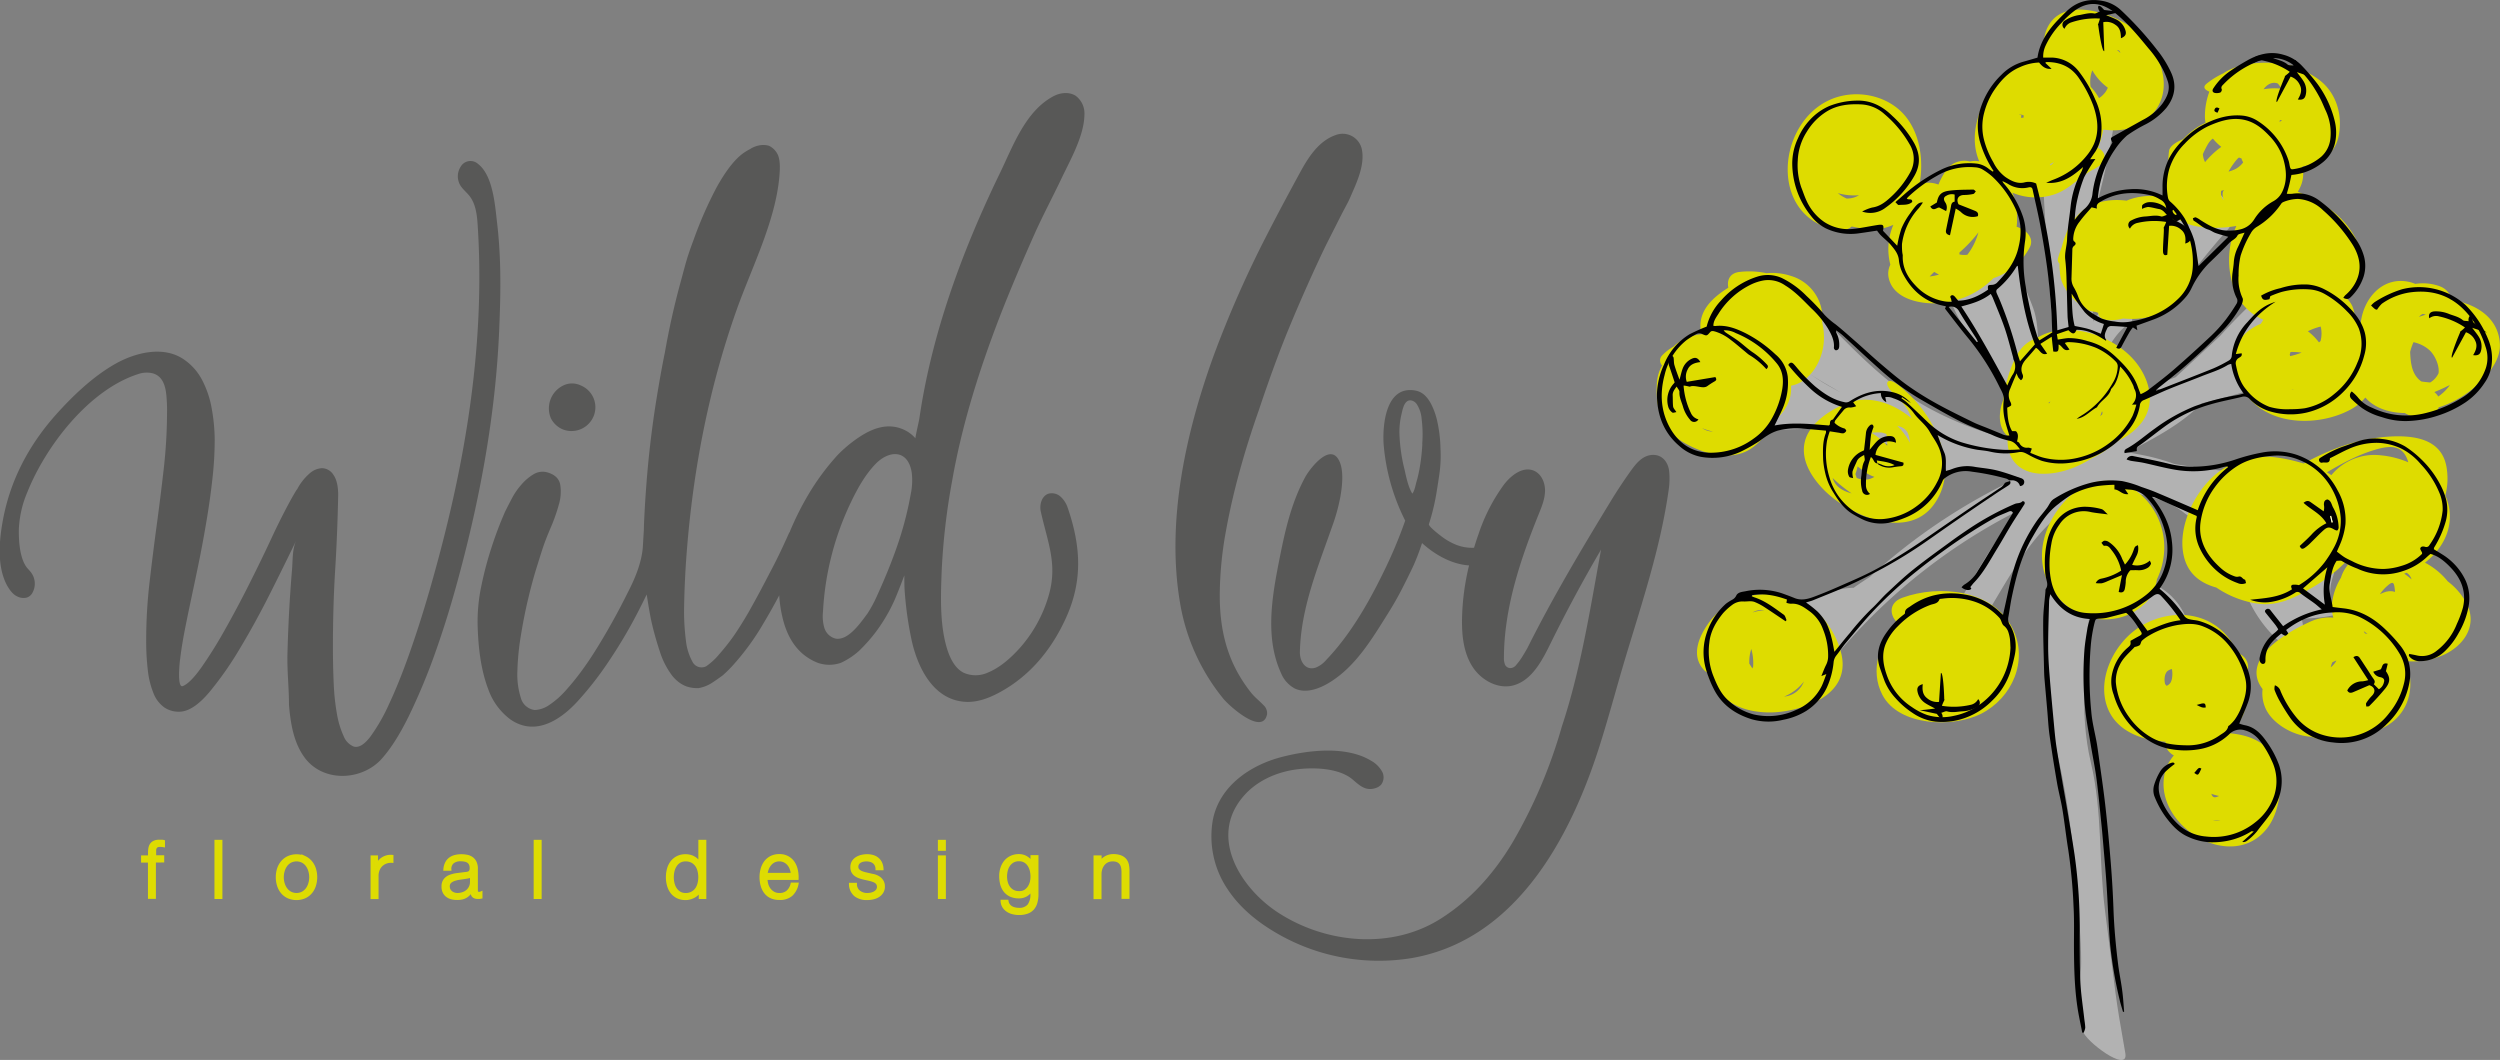 <svg id="FLOWERS_MAIN_SHAPE" data-name="FLOWERS_MAIN SHAPE" xmlns="http://www.w3.org/2000/svg" viewBox="0 0 826.84 350.55"><rect x="0" y="0" width="826.84" height="350.55" fill="#808080" stroke="none"/><defs><style>.cls-1,.cls-4{fill:#dedc00;}.cls-1{stroke:#dedc03;stroke-miterlimit:10;}.cls-2{fill:#585857;}.cls-3{fill:#b2b2b2;}.cls-5{fill:#fff;}</style></defs><title>WILD IVY_LOGO_CMYK HERO TITLE</title><path class="cls-1" d="M230,517.64v12h-1.63v-12H226.1v-1.38h2.29V515a8.82,8.82,0,0,1,.13-1.59,3.09,3.09,0,0,1,.49-1.25,2.42,2.42,0,0,1,1-.8,4,4,0,0,1,1.63-.29c.24,0,.46,0,.67,0s.44,0,.7.08v1.4l-.62-.09a3.64,3.64,0,0,0-.57,0,2.1,2.1,0,0,0-1,.21,1.27,1.27,0,0,0-.54.56,2.2,2.2,0,0,0-.19.82c0,.31,0,.65,0,1v1.17h2.66v1.38Z" transform="translate(-178.94 -232.85)"/><path class="cls-1" d="M252,511.11v18.57h-1.63V511.11Z" transform="translate(-178.94 -232.85)"/><path class="cls-1" d="M279.72,516.44a5.83,5.83,0,0,1,2,1.54,6.49,6.49,0,0,1,1.22,2.24,9.18,9.18,0,0,1,0,5.49,6.44,6.44,0,0,1-1.22,2.25,5.77,5.77,0,0,1-2,1.52,6.86,6.86,0,0,1-5.43,0,5.77,5.77,0,0,1-2-1.52,6.44,6.44,0,0,1-1.22-2.25,9.18,9.18,0,0,1,0-5.49A6.49,6.49,0,0,1,272.3,518a5.83,5.83,0,0,1,2-1.54,6.75,6.75,0,0,1,5.43,0Zm-4.77,1.3a4.48,4.48,0,0,0-1.47,1.3,5.91,5.91,0,0,0-.88,1.84,7.43,7.43,0,0,0,0,4.18,5.76,5.76,0,0,0,.88,1.83,4.48,4.48,0,0,0,1.47,1.3,4.47,4.47,0,0,0,4.11,0,4.48,4.48,0,0,0,1.47-1.3,5.76,5.76,0,0,0,.88-1.83,7.43,7.43,0,0,0,0-4.18,5.91,5.91,0,0,0-.88-1.84,4.48,4.48,0,0,0-1.47-1.3,4.55,4.55,0,0,0-4.11,0Z" transform="translate(-178.94 -232.85)"/><path class="cls-1" d="M303.45,516.26v3.15h.05a4.91,4.91,0,0,1,5.07-3.33v1.64a4.93,4.93,0,0,0-2,.29,4.51,4.51,0,0,0-1.57,1,4.44,4.44,0,0,0-1,1.54,5.27,5.27,0,0,0-.36,2v7.15h-1.64V516.26Z" transform="translate(-178.94 -232.85)"/><path class="cls-1" d="M326.61,518.34a3.91,3.91,0,0,1,1.13-1.4,4.69,4.69,0,0,1,1.68-.81,8.29,8.29,0,0,1,2.13-.26,9.65,9.65,0,0,1,1.77.17,4.13,4.13,0,0,1,1.59.64,3.49,3.49,0,0,1,1.14,1.31,4.68,4.68,0,0,1,.44,2.2v7.12a.86.86,0,0,0,1,1,1.21,1.21,0,0,0,.52-.11v1.38l-.5.08a4.39,4.39,0,0,1-.56,0,2.5,2.5,0,0,1-1-.17,1.49,1.49,0,0,1-.59-.48,1.77,1.77,0,0,1-.27-.74,6.94,6.94,0,0,1-.07-.95h-.05a11.19,11.19,0,0,1-.89,1.15,4.43,4.43,0,0,1-2.29,1.37A7.12,7.12,0,0,1,330,530a6.61,6.61,0,0,1-1.75-.22,4,4,0,0,1-1.43-.7,3.26,3.26,0,0,1-1-1.23,3.93,3.93,0,0,1-.35-1.75,3.45,3.45,0,0,1,.62-2.2,4,4,0,0,1,1.65-1.21,9.73,9.73,0,0,1,2.32-.58l2.61-.33a6.62,6.62,0,0,0,.91-.13,1.54,1.54,0,0,0,.65-.27,1.27,1.27,0,0,0,.4-.53,2.24,2.24,0,0,0,.14-.89,3,3,0,0,0-.27-1.36,2.14,2.14,0,0,0-.75-.85,3.07,3.07,0,0,0-1.12-.42,7.35,7.35,0,0,0-1.37-.12,4.12,4.12,0,0,0-2.54.74,2.89,2.89,0,0,0-1,2.38h-1.64A5.36,5.36,0,0,1,326.61,518.34Zm8.19,4a.9.9,0,0,1-.6.42,4.74,4.74,0,0,1-.78.18c-.69.12-1.4.23-2.14.33a10.57,10.57,0,0,0-2,.43,4,4,0,0,0-1.49.81,2,2,0,0,0-.59,1.53,2.44,2.44,0,0,0,.25,1.1,2.82,2.82,0,0,0,.66.83,3,3,0,0,0,1,.54,3.49,3.49,0,0,0,1.11.18,5.66,5.66,0,0,0,1.8-.29,4.42,4.42,0,0,0,1.49-.83,3.94,3.94,0,0,0,1-1.33,4,4,0,0,0,.37-1.76v-2.14Z" transform="translate(-178.94 -232.85)"/><path class="cls-1" d="M357.58,511.11v18.57h-1.64V511.11Z" transform="translate(-178.94 -232.85)"/><path class="cls-1" d="M410.54,529.68v-2.55h-.05a3.74,3.74,0,0,1-.77,1.19,4.75,4.75,0,0,1-1.16.93,5.91,5.91,0,0,1-1.39.58,5.33,5.33,0,0,1-1.47.21,6,6,0,0,1-2.66-.56,5.42,5.42,0,0,1-1.89-1.53,6.59,6.59,0,0,1-1.11-2.27,10.15,10.15,0,0,1,0-5.43,6.54,6.54,0,0,1,1.11-2.26,5.58,5.58,0,0,1,1.89-1.55,5.83,5.83,0,0,1,2.66-.57,5.92,5.92,0,0,1,1.47.18,4.81,4.81,0,0,1,1.34.56,4.69,4.69,0,0,1,1.11.92,3.87,3.87,0,0,1,.74,1.28h.05v-7.7h1.64v18.57Zm-9-4.64a5.56,5.56,0,0,0,.78,1.83,4.26,4.26,0,0,0,1.36,1.31,3.76,3.76,0,0,0,2,.51,4.24,4.24,0,0,0,3.66-1.82,5.4,5.4,0,0,0,.8-1.83,8.69,8.69,0,0,0,0-4.14,5.4,5.4,0,0,0-.8-1.83,4.42,4.42,0,0,0-1.46-1.32,4.5,4.5,0,0,0-2.2-.5,3.85,3.85,0,0,0-2,.5,4.29,4.29,0,0,0-1.36,1.32,5.56,5.56,0,0,0-.78,1.83,8.69,8.69,0,0,0,0,4.14Z" transform="translate(-178.94 -232.85)"/><path class="cls-1" d="M432.52,525.24a5.07,5.07,0,0,0,.8,1.71,4.54,4.54,0,0,0,1.37,1.24,3.89,3.89,0,0,0,2,.5,3.94,3.94,0,0,0,2.8-.94,4.87,4.87,0,0,0,1.41-2.49h1.64a6.55,6.55,0,0,1-1.92,3.53A5.69,5.69,0,0,1,436.7,530a6.3,6.3,0,0,1-2.75-.56,5,5,0,0,1-1.88-1.53,6.54,6.54,0,0,1-1.08-2.27,10,10,0,0,1-.35-2.71,9.48,9.48,0,0,1,.35-2.6,6.86,6.86,0,0,1,1.08-2.28,5.46,5.46,0,0,1,1.88-1.61,5.78,5.78,0,0,1,2.75-.61,5.32,5.32,0,0,1,4.61,2.35,7,7,0,0,1,1,2.42,10.72,10.72,0,0,1,.26,2.77H432.28A7.42,7.42,0,0,0,432.52,525.24Zm8.11-5a4.79,4.79,0,0,0-.84-1.52,4.08,4.08,0,0,0-1.33-1.07,3.77,3.77,0,0,0-1.76-.4,3.85,3.85,0,0,0-1.8.4,4,4,0,0,0-1.32,1.07,5.23,5.23,0,0,0-.88,1.53,7.32,7.32,0,0,0-.42,1.78H441A6,6,0,0,0,440.63,520.24Z" transform="translate(-178.94 -232.85)"/><path class="cls-1" d="M468.68,518.87a2.65,2.65,0,0,0-.77-.92,3.17,3.17,0,0,0-1.11-.53,4.68,4.68,0,0,0-1.32-.17,5.31,5.31,0,0,0-1.11.12,3.21,3.21,0,0,0-1,.38,2.19,2.19,0,0,0-.76.72,2,2,0,0,0-.28,1.09,1.52,1.52,0,0,0,.27.92,2.23,2.23,0,0,0,.69.64,4.48,4.48,0,0,0,.91.43c.33.11.63.2.91.27l2.18.5a6.35,6.35,0,0,1,1.39.37,5,5,0,0,1,1.23.72,3.74,3.74,0,0,1,.87,1.09,3.39,3.39,0,0,1,.33,1.54,3.34,3.34,0,0,1-.49,1.85,4,4,0,0,1-1.26,1.25,5.41,5.41,0,0,1-1.73.69,8.85,8.85,0,0,1-1.9.21,6.12,6.12,0,0,1-3.83-1.12,4.75,4.75,0,0,1-1.68-3.59h1.64a3.22,3.22,0,0,0,1.21,2.51,4.33,4.33,0,0,0,2.74.85,6.79,6.79,0,0,0,1.24-.13,4.41,4.41,0,0,0,1.18-.44,3,3,0,0,0,.9-.8,2,2,0,0,0,.35-1.18,1.92,1.92,0,0,0-.25-1,2.25,2.25,0,0,0-.66-.68,4.39,4.39,0,0,0-.95-.45,11,11,0,0,0-1.08-.31l-2.11-.47a12.26,12.26,0,0,1-1.48-.48,5,5,0,0,1-1.18-.68,3,3,0,0,1-.8-1,3.27,3.27,0,0,1-.28-1.44,3.22,3.22,0,0,1,.45-1.74,3.5,3.5,0,0,1,1.19-1.17,5.29,5.29,0,0,1,1.62-.65,7.79,7.79,0,0,1,1.78-.21,6.69,6.69,0,0,1,1.89.26,4.17,4.17,0,0,1,1.53.81,3.91,3.91,0,0,1,1.05,1.35,5,5,0,0,1,.45,1.9H469A3.17,3.17,0,0,0,468.68,518.87Z" transform="translate(-178.94 -232.85)"/><path class="cls-1" d="M491.27,511.11v2.63h-1.64v-2.63Zm0,5.15v13.42h-1.64V516.26Z" transform="translate(-178.94 -232.85)"/><path class="cls-1" d="M521.57,531.26a5.25,5.25,0,0,1-1,2,4.47,4.47,0,0,1-1.84,1.27,7.47,7.47,0,0,1-2.77.45,8.11,8.11,0,0,1-2-.24,5.47,5.47,0,0,1-1.73-.73,4.39,4.39,0,0,1-1.28-1.26,3.81,3.81,0,0,1-.58-1.83H512a2.75,2.75,0,0,0,.51,1.26,3.05,3.05,0,0,0,.9.82,3.86,3.86,0,0,0,1.19.45,5.81,5.81,0,0,0,1.32.15,4,4,0,0,0,3.31-1.3,6,6,0,0,0,1-3.75v-1.82h0a4.78,4.78,0,0,1-1.68,2,4.51,4.51,0,0,1-2.59.75,6.55,6.55,0,0,1-2.75-.53,5.22,5.22,0,0,1-1.89-1.47,6.2,6.2,0,0,1-1.08-2.2,10.6,10.6,0,0,1-.33-2.69,8.29,8.29,0,0,1,.4-2.61,6.42,6.42,0,0,1,1.17-2.16,5.41,5.41,0,0,1,1.9-1.46,6,6,0,0,1,2.58-.53,4.64,4.64,0,0,1,1.42.21,4.51,4.51,0,0,1,1.21.58,5.38,5.38,0,0,1,1,.87,4.08,4.08,0,0,1,.67,1h0v-2.31h1.64v12.32A10.09,10.09,0,0,1,521.57,531.26Zm-3.75-3.57a4.56,4.56,0,0,0,1.35-1.2,5.48,5.48,0,0,0,.82-1.7,7.28,7.28,0,0,0,.27-2,8.83,8.83,0,0,0-.23-2,5.78,5.78,0,0,0-.76-1.8,4.06,4.06,0,0,0-1.34-1.3,3.77,3.77,0,0,0-2-.49,4,4,0,0,0-2,.48,4.38,4.38,0,0,0-1.38,1.26,5.43,5.43,0,0,0-.79,1.78,8.76,8.76,0,0,0-.25,2,7.68,7.68,0,0,0,.26,2,5.25,5.25,0,0,0,.81,1.7,4.22,4.22,0,0,0,1.38,1.2,4.07,4.07,0,0,0,2,.45A3.82,3.82,0,0,0,517.82,527.69Z" transform="translate(-178.94 -232.85)"/><path class="cls-1" d="M542.78,516.26v2.31h.05a3.89,3.89,0,0,1,1.66-2,4.93,4.93,0,0,1,2.63-.74,6.67,6.67,0,0,1,2.35.36,3.83,3.83,0,0,1,1.52,1,3.91,3.91,0,0,1,.81,1.63A9.45,9.45,0,0,1,552,521v8.64h-1.64V521.3a8,8,0,0,0-.15-1.59,3.43,3.43,0,0,0-.55-1.29,2.63,2.63,0,0,0-1.05-.86,3.83,3.83,0,0,0-1.65-.31,4.25,4.25,0,0,0-1.76.35,3.77,3.77,0,0,0-1.3,1,4.52,4.52,0,0,0-.83,1.46,5.66,5.66,0,0,0-.32,1.83v7.83h-1.64V516.26Z" transform="translate(-178.94 -232.85)"/><path class="cls-2" d="M598,469.1a3.58,3.58,0,0,0-1.14-3c-1.38-1.46-3-2.68-4.23-4.27a48,48,0,0,1-4.61-7c-4.2-7.83-5.66-16.17-5.66-25a119.39,119.39,0,0,1,2-21.12q1.78-9.89,4.6-20.11t6.41-20.34q5.16-15.5,10-27.18t10-22.7q1.13-2.46,2.7-5.61L621,307q1.57-3.15,3.37-6.52A37.69,37.69,0,0,0,626,297c1.92-4.32,4.36-9.91,3.35-14.78a6.49,6.49,0,0,0-8.69-4.69l-.16.06c-5.52,2-8.91,7.4-11.57,12.28-3.62,6.64-7.19,13.31-10.63,20a360.39,360.39,0,0,0-18,40.72c-9.19,25.43-15.68,54.63-11.07,81.7a67.79,67.79,0,0,0,14.27,31.6C585.28,466.13,596.51,476.37,598,469.1Z" transform="translate(-178.94 -232.85)"/><path class="cls-2" d="M731,388.77c-.31-3-2.25-5.65-5.61-5.46s-5.47,3-7.31,5.58c-2.24,3.14-4.42,6.44-6.51,9.88-9.63,15.81-19.13,31.75-27.41,48.31-.75,1.35-1.43,2.47-2,3.37a23.37,23.37,0,0,1-1.79,2.36,2.53,2.53,0,0,1-1.8,1,1.93,1.93,0,0,1-2-1.58,4.9,4.9,0,0,1-.23-1.57c0-16.62,5.44-32.74,11.6-48,1-2.45,2-5,2-7.62s-1.24-5.48-3.68-6.51c-3.62-1.53-7.53,1.48-9.92,4.61A59.27,59.27,0,0,0,668,409.33c-.55,1.54-1.06,3.11-1.54,4.68a14.28,14.28,0,0,1-6.08-1.05,20.64,20.64,0,0,1-4.92-2.89c-.54-.41-4.15-3.17-3.92-3.88a73.36,73.36,0,0,0,2.36-9.55q.78-4.61,1.23-8a43.12,43.12,0,0,0,.23-7.42,45.67,45.67,0,0,0-1.13-9.32,23.7,23.7,0,0,0-2-5.5c-1.15-2.12-2.68-3.93-5.17-4.38-9.73-1.78-10.93,11.18-10.5,17.82a68.24,68.24,0,0,0,7.13,25.2,151.28,151.28,0,0,1-7.3,17.3c-4.93,10.11-11,20.63-18.85,28.8a8.77,8.77,0,0,1-3.36,2.48c-3.53,1.22-5.38-2.13-5.32-5.11.31-14.61,6-28.14,10.74-41.73a60.86,60.86,0,0,0,2.68-9.81c.6-3.5,1.33-9.57-1-12.67-3.18-4.26-9.3,3.8-10.71,6.43-4.76,8.85-6.75,18.3-8.67,28.05-2.34,11.94-4.54,25.16.72,36.68a10.08,10.08,0,0,0,4.53,5.09c3.79,1.81,8.34,0,11.65-2.06,8.48-5.25,13.84-14.21,19-22.44,1.8-2.85,3.41-5.65,4.83-8.43s2.66-5.28,3.71-7.52a71.94,71.94,0,0,0,2.92-7.64c3.91,3.55,8.94,6.53,14.25,7.26.44.06.87.1,1.3.13a81.74,81.74,0,0,0-2.33,17.81c-.08,5.41.53,11.07,3.43,15.64s8.63,7.7,13.82,6.16c6.07-1.8,9.4-8.49,12-13.73q7.8-15.86,16.74-31.11c-3.58,19.54-6.72,39.72-13,58.61a166,166,0,0,1-16.18,38.09q-9.76,16.4-23.7,25.27C639.35,547,617.7,545,601.89,534.83c-12.49-8-23.44-25.08-11.66-38.67,4.3-5,10.7-7.86,17.14-8.79,5.64-.81,14.37-.61,18.93,3.29,2.28,1.95,4.3,3.93,7.6,2.84a4.08,4.08,0,0,0,1.85-1.16,4,4,0,0,0,.31-4.28,9.31,9.31,0,0,0-3.68-3.63c-8.26-5-20.85-3.5-29.74-1.16-10.31,2.71-20.33,9.6-22.54,20.61a31.26,31.26,0,0,0,5,23.28c4,6,9.77,10.66,16,14.28a67.11,67.11,0,0,0,45,8.24c34-6.06,51.92-39.21,61.56-69.12,3.23-10.05,5.9-20.28,8.94-30.39,5.44-18.07,11.52-36.24,14.19-55A25.79,25.79,0,0,0,731,388.77Zm-81.64-9.08q-.12,2.3-.39,4.59c-.16,1.27-.35,2.54-.58,3.8-.26,1.42-.58,2.83-1,4.22-.32,1.14-.6,2.92-1.35,3.81-1.37-2.24-2-5.46-2.58-8a55.71,55.71,0,0,1-1.68-12,25.33,25.33,0,0,1,.64-6.08c.39-1.59.91-5.06,3.22-4.75a2.88,2.88,0,0,1,1.83,1.18,10.3,10.3,0,0,1,1.66,5A41,41,0,0,1,649.32,379.69Z" transform="translate(-178.94 -232.85)"/><path class="cls-2" d="M365.21,374.92a7.9,7.9,0,0,0,9.3-3,7.79,7.79,0,0,0-3.45-11.57,6.65,6.65,0,0,0-5.84,0,8.42,8.42,0,0,0-4.1,10.8A7.79,7.79,0,0,0,365.21,374.92Z" transform="translate(-178.94 -232.85)"/><path class="cls-2" d="M344.3,319.3c-.15-4.19-.44-8.37-.93-12.52-.69-5.76-1.29-15.84-6.34-19.73a3.73,3.73,0,0,0-5.7.89,5.86,5.86,0,0,0-.27,6c.81,1.46,2.22,2.49,3.24,3.82,2,2.64,2.4,6.18,2.62,9.51,1.75,26.73-.76,53.61-5.89,79.86-2.69,13.78-6.12,27.42-10,40.91q-3.18,11-6.62,20.76t-6.77,16.84a60,60,0,0,1-6.28,10.95q-3,3.86-5.41,3.18a6.12,6.12,0,0,1-3.38-3.52,29,29,0,0,1-2.17-7.16,74.31,74.31,0,0,1-1.08-10q-.27-5.69-.27-12.17,0-13.53.74-25.56t1-24.75q0-4.46-1.56-6.69a4.58,4.58,0,0,0-3.85-2.23,6.77,6.77,0,0,0-4.13,1.82,17.71,17.71,0,0,0-4.12,5.34v-.13c-1.08,1.71-2.35,4-3.79,6.76s-3,5.91-4.59,9.33q-3.25,7-7.38,15.21t-8.18,15.35a143.75,143.75,0,0,1-7.7,12.31q-3.66,5.13-6.09,6.08c-2,.79-1-8.23-.89-8.86.44-3.75,1.1-7.47,1.84-11.16,1.54-7.72,3.27-15.41,4.8-23.11q1.28-6.5,2.36-13.12t1.76-13a115,115,0,0,0,.68-12,59.3,59.3,0,0,0-1-10.61,32,32,0,0,0-3.18-9.4,18.65,18.65,0,0,0-6-6.76c-6.75-4.67-16.13-2.27-22.71,1.46-7.41,4.21-14,10.52-19.69,16.87-8.88,10-15,21.53-17.46,34.74-1.24,6.73-2,14.94,1.15,21.26q1.68,3.17,3.5,4a4.47,4.47,0,0,0,3.24.42,3.25,3.25,0,0,0,1.76-1.39,6.2,6.2,0,0,0-.53-7.15c-.41-.51-.9-1-1.29-1.49-2.28-3.12-2.61-8.64-2.57-12.35A34.82,34.82,0,0,1,188,395.59c6.05-15.12,20.26-33.74,36.58-39a8.47,8.47,0,0,1,4.93-.25c3.34.95,4.2,4.36,4.47,7.44.14,1.53.21,3.11.21,4.73a171,171,0,0,1-1.08,19.27q-1.09,9.54-2.37,19t-2.37,18.94a166.85,166.85,0,0,0-1.08,18.93,82.71,82.71,0,0,0,.54,9.87,28.27,28.27,0,0,0,1.89,7.64,10.35,10.35,0,0,0,3.66,4.73,8.58,8.58,0,0,0,5.67,1.29q4.2-.54,9.2-6.49a112,112,0,0,0,10.14-14.54q5.15-8.58,10-18.25,4.35-8.65,8.57-17.38c-1.38,2.85-1.17,6.53-1.43,9.63q-.45,5.39-.78,10.79-.52,8.61-.74,17.24c-.13,5.62.51,11.2.51,16.8.52,6.19,1.56,12.64,5.3,17.6,6,7.87,18.09,7.54,24.81.83q4.74-5,9.47-14.61a203.47,203.47,0,0,0,9.06-21.84q4.32-12.24,8-26.23c6.92-26,11.7-52.54,12.87-79.46C344.36,334.65,344.57,327,344.3,319.3Z" transform="translate(-178.94 -232.85)"/><path class="cls-2" d="M493.78,392.24c3.29-18.91,9.09-37.27,16-55.13,3.52-9,7.34-17.95,11.29-26.81,2.77-6.21,6-12.22,8.91-18.36s7.51-14.08,7.62-21.16a7.28,7.28,0,0,0-2.84-6.21c-2.1-1.39-5-1.11-7.2,0-9.47,4.86-13.6,16.67-18,25.73-12.3,25.35-22.44,52.82-26.53,80.79-.19,1.28-.92,4.08-1.35,6.7a11.11,11.11,0,0,0-3.35-2.61c-5.58-2.81-11-.67-15.73,2.58a44,44,0,0,0-6.52,5.47,79.34,79.34,0,0,0-9.86,13.32,97.58,97.58,0,0,0-6,12c0,.11-.08.23-.13.35l-.11.06q-3.37,7.63-6.52,13.48-3.6,7-7,13-2.47,4.27-4.95,7.87a75.67,75.67,0,0,1-4.72,5.95,21.56,21.56,0,0,1-4.26,3.93,3.35,3.35,0,0,1-4.5-1.35,18.66,18.66,0,0,1-2.25-7.3,75.46,75.46,0,0,1-.57-11.46q.12-6.62.58-13.81c1.93-28.65,7.18-56.85,16.78-83.93,5.13-14.45,13.45-30.42,14.26-45.86q.22-4.15-.9-5.95a6.06,6.06,0,0,0-2.69-2.47,6.77,6.77,0,0,0-3.26-.11,8.43,8.43,0,0,0-3,1.23,16.51,16.51,0,0,0-3.37,2.25q-3.81,3.38-7.75,10.56A130.25,130.25,0,0,0,408.4,312c-2.39,6.44-2.41,7-4.46,14.52s-3.76,15.24-5.12,23q-1.38,6.74-2.86,15.95t-2.51,19.32q-1,10.11-1.48,20.56c-.05,1-.06,2-.09,2.93-.09,1.37-.19,3.06-.31,5.17-.34,5.75-3.05,11.61-5,15.36a220.31,220.31,0,0,1-10.78,19.32c-1.5,2.4-3.11,4.75-4.83,7.08a81.31,81.31,0,0,1-5.17,6.29,27.63,27.63,0,0,1-5.17,4.49,9,9,0,0,1-4.83,1.69,5.46,5.46,0,0,1-4.6-4.05,25.75,25.75,0,0,1-1.13-8.87,84.59,84.59,0,0,1,1.13-11.57c.67-4.19,1.46-8.21,2.36-12s1.83-7.3,2.81-10.44,1.68-5.4,2.13-6.74q.9-2.7,2.58-6.63a57.07,57.07,0,0,0,2.7-7.64,14.81,14.81,0,0,0,.45-6.63c-.38-1.94-1.76-3.29-4.16-4a5.8,5.8,0,0,0-4.6.56,16.73,16.73,0,0,0-4,3.37,23.18,23.18,0,0,0-3.26,4.72q-1.35,2.58-2.24,4.38a123.93,123.93,0,0,0-4.5,11.91,115.6,115.6,0,0,0-3.25,12.24A56.92,56.92,0,0,0,336.92,440c.22,7,1,14.2,3.51,20.82a21.24,21.24,0,0,0,7.36,10c8.12,5.6,16.43.26,22.16-6a109.46,109.46,0,0,0,10.56-13.59,162,162,0,0,0,10.56-18.21c.61-1.17,1.17-2.37,1.76-3.56.44,2.93.91,5.71,1.42,8.31a102.78,102.78,0,0,0,2.85,10.34,26.66,26.66,0,0,0,4.23,8.31,12.64,12.64,0,0,0,2.05,2,10.07,10.07,0,0,0,2.62,1.46,11.4,11.4,0,0,0,3.94.56,11.91,11.91,0,0,0,4.38-1.68q1.9-1.24,3.71-2.59a40.5,40.5,0,0,0,3.59-3.59,82.73,82.73,0,0,0,9.78-13.48q2.81-4.71,5.26-9.34a41.85,41.85,0,0,0,1.25,8c1.68,6.54,5.15,11.85,11.61,14.35a11.56,11.56,0,0,0,7.58-.06,24.15,24.15,0,0,0,5.85-3.84,54,54,0,0,0,5.74-6.46A55.2,55.2,0,0,0,474.94,431c1.1-2.62,2.12-5.24,3.1-7.85,0,1.57,0,3.14.08,4.71a117.57,117.57,0,0,0,2.14,15.84c1.85,9.24,7,20.59,17.91,21.27,4,.25,7.86-1.23,11.37-3.13,10.32-5.58,17.53-14.59,22.21-25.19,5.28-12,4.6-23.07.53-35.24-.06-.2-.13-.39-.2-.58a8.53,8.53,0,0,0-2.33-3.68,4.31,4.31,0,0,0-4.1-1c-2.22.79-3,3.68-2.46,6,2.29,10.23,5.64,17.4,2.54,27.83a44.87,44.87,0,0,1-9.51,17.2c-2.91,3.23-6.5,6.46-10.57,8.12a9.76,9.76,0,0,1-8,.05c-2.5-1.27-4-3.88-5-6.51-3-8.27-2.59-18.52-2.26-27.21A220.44,220.44,0,0,1,493.78,392.24Zm-13.62,4a113.41,113.41,0,0,1-5.13,19c-1.82,5.08-3.91,10-6.13,14.9a42.37,42.37,0,0,1-3.1,5.69c-2.17,2.89-6.33,9.07-10.58,8.21a5.24,5.24,0,0,1-3.65-3.57,13.89,13.89,0,0,1-.44-5.3,95.42,95.42,0,0,1,9.31-36.35c2.13-4.44,4.66-9,8.13-12.58,4.56-4.63,10.73-4.72,11.92,2.95A22.06,22.06,0,0,1,480.16,396.24Z" transform="translate(-178.94 -232.85)"/><path class="cls-3" d="M875.16,534.16c-2.15-16.51-.82-32.76-4.68-49-4.14-17.43-1.54-35.21-.25-52.85.47-6.54-13-11.59-13.64-3.15-1.3,17.82-1.11,36.06,2.93,53.68,4,17.32,5.73,35,7,52.66,2.22,30.72-1.6,11.91,1.34,38.34.33,3,15.24,14.37,14,7.33C878.13,560,879.19,565.14,875.16,534.16Z" transform="translate(-178.94 -232.85)"/><path class="cls-3" d="M891.91,426.32a4.14,4.14,0,0,0-2.53-.1,27.16,27.16,0,0,0-5-2.51c-1.35-.53-5.26-1.73-3.77,1l2,3.73c-1,.4-2.1.82-3.1,1.32-.18.09-2.11,1.23-1.86,1.35a21.28,21.28,0,0,1,10.59,12.39c.17.5,2.4.1,5.05-.65a31.44,31.44,0,0,0,3,1.39c1.35.53,5.27,1.72,3.77-1L898.94,441c2.15-.89,3.73-1.76,3.57-2.25A21.33,21.33,0,0,0,891.91,426.32Z" transform="translate(-178.94 -232.85)"/><path class="cls-3" d="M949.54,433a4,4,0,0,0,.17-1.79,17.8,17.8,0,0,1,.94-8c1.12-3.34-2.73-7.14-5.49-8.26-2.94-1.18-6.78-1.25-8,2.27a25.92,25.92,0,0,0-1.14,10.71c-.7,0-1.4.07-2.08.13l-.45,0-.44-.88c-1.3-2.71-5-6.19-8.25-4.4s-3.27,6.17-1.83,9.16a42,42,0,0,0,9,12.31c2.29,2.18,6.58,2.42,8-.83a8,8,0,0,0,.11-6h.45c1.59,0,3.18-.11,4.77-.26a36.39,36.39,0,0,0,4.28-.59c.64-.13,1.76-.23,2.14-.83a3.12,3.12,0,0,0,.51-2.12C952.29,433.21,951.16,433,949.54,433Z" transform="translate(-178.94 -232.85)"/><path class="cls-3" d="M840,357.94c.15.8.32,1.59.54,2.39s1,1.19,2,1.28c3.72,4.52,16.79,4.62,11.94-2.62-.43-.65-.88-1.3-1.33-1.95a3.37,3.37,0,0,0,1-3.05c-1.74-6.35-.47-12.83-2.74-19.18s-5.81-12.36-4.12-19.42c.73-3.05-5.22-1.75-6.42-1.37-2.72.85-6.67,2.86-7.41,5.93a18.08,18.08,0,0,0-.48,4.68c-4.57-2.38-11.67-2.15-10.24,3.39C825.52,338.88,833.43,348.66,840,357.94Z" transform="translate(-178.94 -232.85)"/><path class="cls-3" d="M866.94,359.58l.53.83c.27.44,2.27,3.57,2.68,2.51,3.36-8.65,5.65-18.26,13.78-23.74,1.33-.9-3.89-9.39-4.81-8.77a24.59,24.59,0,0,0-7.75,8.83q-1.15-14-2.06-28a268,268,0,0,0,9.06-39c.44-2.84-11-.3-11.51,2.81-.27,1.72-.55,3.43-.85,5.13-3.56,0-11.75,4.06-11.62,6.91q1.7,37.13,5.13,74.13C859.59,362.1,863.43,361.24,866.94,359.58Z" transform="translate(-178.94 -232.85)"/><path class="cls-3" d="M900.17,328.22a235.18,235.18,0,0,1,15.59-19.47c4.56-5.12-4-17.32-9.17-11.55A236.86,236.86,0,0,0,891,316.67c-2.17,3-1.34,7.13.88,9.92C893.55,328.68,898,331.26,900.17,328.22Z" transform="translate(-178.94 -232.85)"/><path class="cls-3" d="M960.14,397.08c-1.74-2.13-5.56-5.6-8.58-5.69a416,416,0,0,1-53.44-5.07,66.68,66.68,0,0,0-10.29-2.9c-1.74-.35-3.5-.67-5.26-1,8.76-4.57,17.69-9.16,24.57-16.19q8.13-1.89,16.14-4.4c2.56-.81,7.51-2.84,8.74-5.43.7-1.46,0-1.78-1.06-1.68a29.69,29.69,0,0,0-3.93-2,44.81,44.81,0,0,0-6-2.37q5.52-5.17,11-10.34a2,2,0,0,0,.62-1.8q2.43-2.31,5-4.55c2.27-2-5.4-8.19-8.2-5.72-1.35,1.18-2.67,2.39-4,3.6a5.64,5.64,0,0,0-2.22,1.67c-.3.43-.6.87-.91,1.3-3.14,3-6.16,6.21-9.11,9.44q-7.34,6.84-14.7,13.66l-6.74,2.53c-.73.27.55,1.09,1.94,1.81-.31.26-.62.53-.94.78a70.7,70.7,0,0,0-9.37,5.44,45.13,45.13,0,0,0-3.63,3,122.53,122.53,0,0,1-14,6c-1.46.54-1.49,1.91-.78,3.37-1.81,0-3.63,0-5.44.07a5.24,5.24,0,0,0-2.17.6,8.66,8.66,0,0,0-1.3-.36c-3.25-.55-6.48-1.21-9.69-2-2.86-.76-5.72-1.51-8.57-2.31a110.46,110.46,0,0,1-21-8.74c-12.75-7-23-17.43-33.05-27.71-1-1-4-3-5.36-1.56-.69.75-.47,1.78.06,2.74a3.88,3.88,0,0,0-3.11,2.55l0,0c-1.54-1.93-4.14-3.44-6.63-2.26a4,4,0,0,0-1.48,5.88c5.58,7,13.08,10.91,20.44,15.17-2.15-1.11-4.27-2.28-6.34-3.56-4.44-2.73-7.9-5.82-13.21-6.47-5.73-.71-7.71,8-1.31,8.84a4.33,4.33,0,0,1,1,.27l-.3-.08c-5.15-1.33-4.86,3.92-2,6.6-3.14.08-6.28.2-9.42.33-2.27.09-2.69,2.08-1.71,3.76,1.2,2,4.22,3,6.44,2.92,8.57-.35,17.19-.69,25.78-.43,12,3.54,23.9,7.29,35.93,10.5a125.15,125.15,0,0,1-15.3,2.93c-2,.25,1.42,1,1.71,1.08a22.05,22.05,0,0,0,6.83.34,133.54,133.54,0,0,0,13.83-2.53c5.66,1.39,11.34,2.63,17.06,3.64a196.64,196.64,0,0,0-49.31,32.9c-1.81,1.16-3.62,2.36-5.39,3.62a4.22,4.22,0,0,0-.71,0c-8.65.55-16.48,5.59-24.14,9.26-1.84.89-2.69,3.13-1,4.58,1.85,1.64,5,.92,6.93,0l7.72-3.71A27.63,27.63,0,0,0,775,448.4c-.27,1.17,1.14,1,2.41.67,1.34,3,5.13,5.08,7.47,2.22a190.33,190.33,0,0,1,62.71-50.12l-.46.45C839.36,409.9,833.91,420.36,828,430c-1.59,2.57,6.5,8.39,7.89,6.14,5.64-9.17,10.85-19,18-27.11,5.39-6,12-10.71,18.81-15,4,.44,7.93,1.16,11.7,1.85,5.9,1.08,12.18,2.77,16.93,6.6,2.95,2.38,7.21,3.52,10.48,1a6.25,6.25,0,0,0,2.09-6.08,418.58,418.58,0,0,0,46.25,4C963.3,401.47,961.25,398.42,960.14,397.08Zm-146.84-22,.06,0h-.06Z" transform="translate(-178.94 -232.85)"/><path class="cls-4" d="M759.43,429.66a22.79,22.79,0,0,0-15.21,9c-3.44,4.72-6.26,11.22-1.49,16a2.64,2.64,0,0,0,1,.62,9.2,9.2,0,0,0,2.56,5.08,11.76,11.76,0,0,0,1.16,1.07c4.07,6,13,7.75,20.58,6.81,11-1.37,23.55-7.32,19.59-20.35C783.81,435.24,772.82,427.52,759.43,429.66Zm-1.66,19.27c.11-.5.24-1,.39-1.45l.1.39a17.26,17.26,0,0,1,.51,5.5c-.1.2-.18.37-.26.55l-1-1.56A14.5,14.5,0,0,1,757.77,448.93ZM761,434.6a7.08,7.08,0,0,1,1.53.06,17.87,17.87,0,0,0-4,.77A5.93,5.93,0,0,1,761,434.6Zm8,28.64a15.77,15.77,0,0,0,6.27-4.62l.29-.4A7.72,7.72,0,0,1,769,463.24Z" transform="translate(-178.94 -232.85)"/><path class="cls-4" d="M808.13,430.54c-4.85,1.75-4.18,6.22-1.36,8.5-6.38,5.82-9.44,15.65-5.26,23.63,5.45,10.43,23.42,10.9,32.59,6.28,10.3-5.18,15.87-17.65,10.42-28.34C838,427.79,820.34,426.12,808.13,430.54Z" transform="translate(-178.94 -232.85)"/><path class="cls-4" d="M871.12,384.21l.08,0a36.68,36.68,0,0,0,8.1-5.52,20.39,20.39,0,0,0,8.06-6.23c4.52-6.13,2.63-13.71-1.7-19.4-6.91-9.08-22.89-14.75-33.08-8.4-3.17,1.07-5.64,3.26-7.45,7.33a42.31,42.31,0,0,0-3.58,13,14.89,14.89,0,0,0-1.18,5.35c-.08,3.21,1,5.44,2.64,6.79-.71,7,3.21,11.9,10.58,12.38C859.87,389.85,865.89,387.54,871.12,384.21Zm-14.64-18.15a1.65,1.65,0,0,1,.63-.38c-.17.2-.34.4-.5.62Zm17.06,4.42c.23-.53.43-1.09.62-1.65.05.15.1.31.14.47a5.21,5.21,0,0,1-.08.57C874,370.08,873.78,370.29,873.54,370.48Zm-1.27-23.9Zm.29.2a7.61,7.61,0,0,1,.73.68,13.44,13.44,0,0,0-3,0l-.61-.49.24,0A17.28,17.28,0,0,1,872.56,346.78Z" transform="translate(-178.94 -232.85)"/><path class="cls-4" d="M989.49,332c-.07-1.91-1.38-3.84-4.28-4.69a16.26,16.26,0,0,0-7.46-.56,10.51,10.51,0,0,0-1.71-.59c-8.81-2.15-15.26,5.08-16.28,13.23,0,.28-.06.56-.08.84a28.35,28.35,0,0,0-1.95-2.4,9.83,9.83,0,0,0-.77-3.67,8,8,0,0,0-2.35-3,12.65,12.65,0,0,0,5.81-11.44c-.42-7.39-6.54-15.91-14-19.49a80.33,80.33,0,0,0-7.51-4c.24-.39.47-.79.67-1.2a10.58,10.58,0,0,0,.85-7.1c5.48-1,10.59-3.87,11.9-9.74,1.54-6.92-.5-14.32-6.1-18.73a24.21,24.21,0,0,0-6.16-3.47,15.29,15.29,0,0,0-5-1.8c-6.28-1.09-14.26-.87-19.9,2.35-.31.18-.62.37-.91.57a26.7,26.7,0,0,0-5.54,3.44c-1.48,1.21-.35,2.1.94,2.61a23.42,23.42,0,0,0-1.47,7.68,11.28,11.28,0,0,0,.2,2.62,23.65,23.65,0,0,0-7.4,5.44c-2.36.89-4.48,2.34-4.67,3.9a26,26,0,0,0-.24,4,21.91,21.91,0,0,0-1.44,10c0,.49.14,1,.23,1.41a20.62,20.62,0,0,0-12.59,1c-8.64-1.06-16.45,1.93-20,10.9a34.5,34.5,0,0,0-1.39,4.29c-.45,1.21-.88,2.43-1.25,3.7a1.68,1.68,0,0,0,.47,1.94,18.22,18.22,0,0,0,.12,2.57,10.47,10.47,0,0,0,1.58,5.31,15.41,15.41,0,0,0,6.47,6.4,4,4,0,0,0,2.45,1.47A9.37,9.37,0,0,0,872,336l.9.32a2,2,0,0,0,.49,1.28c1.31,1.72,5.72,1.13,7.35.69l.35-.11c7.83.79,15.42-1.46,20.86-8.5,4.65-6,4.57-11.62,2.06-16.64a18.26,18.26,0,0,0-3.63-5.27,43.39,43.39,0,0,0-4.15-4.09l.7-.61c3.74,4.77,11.13,5.51,17.72,5,1.26-.09,2.58-.26,3.93-.48a27.56,27.56,0,0,0-.74,20.69,17.1,17.1,0,0,0,9.7,10.3c-.3.44-.59.9-.86,1.36a16.93,16.93,0,0,0-2.86,1.48c-9.67,6.25-6.83,17.7.4,24.59,8.09,7.7,22.13,7.44,31.63,2.56a17,17,0,0,0,5.4-4.24,11.7,11.7,0,0,0,1.16,1.18c3.23,2.8,7.58,3.88,11.88,3.95,4,2.26,9.21,3.14,11.23-1.89a33.59,33.59,0,0,0,11.09-6c4.19-3.53,9.42-9,9.13-14.89C1005.33,337.76,997.6,333.24,989.49,332Zm-114.41-5.19-.12.11,0,0Zm44.42-41.85.84.35a1.27,1.27,0,0,0,.14.54l.35.72a7.62,7.62,0,0,1-3.19,2.48,13.24,13.24,0,0,1-1.64.56,24.16,24.16,0,0,1,2.69-3.95A4.47,4.47,0,0,1,919.5,284.91Zm-5.94,11,1-.26-.14.13c-.62.67-.4,2.05,0,3.24A3.42,3.42,0,0,1,913.56,296Zm18.74-35.48a9.1,9.1,0,0,1,1.2,1.7,21,21,0,0,0-5.66.15,2.3,2.3,0,0,0-.28.06C928.89,260.54,930.65,259.83,932.3,260.48Zm.31,12.71c.26,0,.35-.23.35-.59.24,0,.47,0,.71-.06A1.54,1.54,0,0,1,932.61,273.19Zm13.88,72.16c0,.1,0,.2-.07.3l-.5.45a18.92,18.92,0,0,0-3.68-3.69,20.35,20.35,0,0,1,4.23-1.56A9.34,9.34,0,0,1,946.49,345.35Zm-10,3.92a20.49,20.49,0,0,1,3.67.2c-.37.15-.73.28-1.11.41a24.41,24.41,0,0,1-2.66.75c-.06-.15-.1-.3-.15-.45C936.32,349.88,936.4,349.58,936.49,349.27Zm.84,12.44.14.08c-.33,0-.67,0-1,.06C936.76,361.81,937,361.77,937.33,361.71Zm45.36-2.36c-.71-.05-1.91-.18-2.91-.33a7,7,0,0,1-1.52-1.42c-1.8-2.23-2.06-5.32-2.2-8.34a18.49,18.49,0,0,1,1.11-3.24,10.88,10.88,0,0,1,1.12.3,11.08,11.08,0,0,1,4.23,2.41c1.62,1.5,3.3,4.88,2.94,7.56A7,7,0,0,1,982.69,359.35ZM979,337.65a4,4,0,0,1,1.26-1c.32.09.65.18,1,.29C980.52,337.14,979.78,337.38,979,337.65Zm-68.2-59a17.08,17.08,0,0,0,2.8,2.77,29.54,29.54,0,0,0-5.37,5.05,6.88,6.88,0,0,1-.72-2.64l.33-.76C908.77,281.24,909.53,279.5,910.84,278.68ZM985.36,364a5.5,5.5,0,0,0-1.3-1.48c1.21-.49,2.37-1,3.42-1.5l1-.5.73-.31A15.66,15.66,0,0,1,985.36,364Z" transform="translate(-178.94 -232.85)"/><path class="cls-4" d="M988.52,425.15a23.91,23.91,0,0,0-7.57-6.21c4.43-3.37,7.68-8.27,8.17-13.69a16.57,16.57,0,0,0-1.43-8.5,22.2,22.2,0,0,0,.51-8.71c-1.31-10.37-11.33-11.4-20.1-10.72-9.55.74-18.86,4.22-27.26,8.83-7.34-2.21-16.7-3.8-23.19,0a21.69,21.69,0,0,0-4.54,2.52c-8,5.78-14.28,18.41-11.86,28.3,1.43,5.86,5.67,8.82,10.71,10.2a32.87,32.87,0,0,0,12.89,5.21c6.95,1.26,12.83-1.66,18.66-5.11a52.17,52.17,0,0,0,11-8.33c.32.23.65.46,1,.67a12.37,12.37,0,0,0-2.33,4.3,20.84,20.84,0,0,0-3,8.87,11.45,11.45,0,0,0,.49,4.35,15,15,0,0,0-7.29,1.17c-6.75,3-21.59,10.91-17.39,20.37a10.53,10.53,0,0,0,1.27,2.08,12,12,0,0,0,.76,5.86c2,5.26,9.07,9.62,15.45,9.92,5.53,2.07,11.66,2.37,17-.7.42-.24.82-.49,1.21-.76a16,16,0,0,0,11.55-6.64c3.45-4.78,3.77-11.59,1.26-16.93a25.8,25.8,0,0,0,12.54-2c6.47-2.91,11.16-9.25,8.05-16.35A21.65,21.65,0,0,0,988.52,425.15Zm-12-.67a22.82,22.82,0,0,0-2.44-1.91l.83-.29A3.75,3.75,0,0,1,976.52,424.48Zm-8.18,4a16.55,16.55,0,0,0-2.29.91,14.33,14.33,0,0,1,2.6-2.89c2-1.74,2.15-.72,2.39,1.85a2.72,2.72,0,0,0,0,.28A4.55,4.55,0,0,0,968.34,428.53Zm-6.37,14-.85-.13a3.64,3.64,0,0,1-.39-.76C961.13,441.91,961.55,442.2,962,442.49ZM949.8,453.54a7.1,7.1,0,0,1,.54-1.65c.45-.22.9-.42,1.35-.61A6.35,6.35,0,0,1,949.8,453.54Zm25.66-67.79a30.59,30.59,0,0,0-9.2-2.32A18.46,18.46,0,0,0,950,390q-.71-.5-1.47-.93c5.51-3.27,11.64-6.52,17.93-8C971.32,380,974.09,381.16,975.46,385.75Z" transform="translate(-178.94 -232.85)"/><path class="cls-4" d="M785.07,308.62c1.93.46,4.77.62,6.29-.87,1.55.34,3.07.6,4.48.77a16.43,16.43,0,0,0,9.31-1.32,20.24,20.24,0,0,0-1,13.19,6.58,6.58,0,0,0-.47,4.71c1.61,6.45,9.86,8.26,15.53,8.06A27.92,27.92,0,0,0,838.09,325l.14-.15a21.13,21.13,0,0,0,12-10.14c1.64-3.11-1.11-5.86-4.32-6.86a23.94,23.94,0,0,0-1.4-11.27,19.67,19.67,0,0,0,13.84.57c5.26-1.73,8.38-6,13.15-8.38s4.07-5.61,1.33-7c.25-.64.48-1.29.69-1.94a29.92,29.92,0,0,0,1.06-4.13c5.38.78,10.82-.17,14.85-3.73,9.55-8.45,4.4-22.1-4.06-29-7.09-5.8-25.35-12.34-29.83.37a24.79,24.79,0,0,0-.83,9.71A19.88,19.88,0,0,0,839,260.78c-6,7.42-8.91,17.37-5.45,25.43a7.9,7.9,0,0,0-3.07.05,7.32,7.32,0,0,0-7.62,2.56,23.57,23.57,0,0,0-2.81,5.07c-2.11-.78-4.58-.9-6.3.1,1.59-8.2.14-17.87-5.62-23.82-6.09-6.28-16.31-7.85-24.17-4.22C766.69,273.91,764.17,303.65,785.07,308.62Zm4.62-10.11a12,12,0,0,1-2.91-1.79,19,19,0,0,0,7,.69A7.36,7.36,0,0,1,789.69,298.51ZM827,317c0-.17,0-.38,0-.64a44.17,44.17,0,0,0,6.26-6.64c0,.17-.09.34-.14.51a21.18,21.18,0,0,1-3.5,6.87A7.27,7.27,0,0,1,827,317Zm-9.84,7.25c.52-.48,1-1,1.49-1.48.5.32,1,.61,1.58.89A14.61,14.61,0,0,1,817.15,324.28Zm31.11-53.23a5.1,5.1,0,0,0-.07.74q-.39,0-.78.12c0-.33,0-.66.06-1l-.63-.17,0-.12A13.56,13.56,0,0,1,848.26,271.05Zm8.62,16.14c.45-.21.9-.43,1.33-.68a3.65,3.65,0,0,1-1.26,1.16C857.14,287.54,857.09,287.38,856.88,287.19Zm13.64-25.51-.16-.17a11.08,11.08,0,0,1-.1-2.23,10.19,10.19,0,0,1,.67-3.14,18.23,18.23,0,0,0,5.13,5.74,6.62,6.62,0,0,1-1.32,2.1,6.81,6.81,0,0,1-1.59,1.34A19,19,0,0,0,870.52,261.68Zm9.72-11.28c-.37-.33-.74-.65-1.12-1a1.11,1.11,0,0,1,.73.27A1.46,1.46,0,0,1,880.24,250.4Z" transform="translate(-178.94 -232.85)"/><path class="cls-4" d="M877.31,437.59a18.61,18.61,0,0,0,11.74-5.85,15.35,15.35,0,0,0,3.28-7.32,24.69,24.69,0,0,0,2.41-10.36c.09-8.57-4.62-17-12.5-20.72-7.68-3.59-15.58-.24-20.87,5.8-5.93,6.77-9.09,16.32-5.66,25S868.06,438.65,877.31,437.59Z" transform="translate(-178.94 -232.85)"/><path class="cls-4" d="M915.27,475.28c.44-.27.87-.54,1.29-.84,7-5.06,5.37-13.12,5.9-20.6.19-2.64-1.61-4.44-3.87-5.25a17.34,17.34,0,0,0-2.65-4.83c-8.4-10.74-24.45-9.25-33.44-.27-5.26,5.25-8.82,13.4-7.27,20.88,1.69,8.22,8.73,12.24,16.48,13.39,1.12.16,2.29.31,3.49.43a3.67,3.67,0,0,0,.71,2.78,6.55,6.55,0,0,0,2,1.74,13.86,13.86,0,0,0-3.17,6.65c-3,17.09,22.7,32.38,34.15,17.26,4.78-6.3,6-19.06.65-25.43C926.14,477.11,920.88,475.63,915.27,475.28Zm-18-21.15c.32,1.57.13,3.83-.6,4.68a2.84,2.84,0,0,1-1.17.87,5,5,0,0,0-.47-.56c-.37-1.31-.27-3.41.79-4.33A3.56,3.56,0,0,1,897.24,454.13ZM911,495.62c.59.18,1.22.35,1.86.49-1.44.71-2.14.61-2.55-.75A5,5,0,0,0,911,495.62Zm-.28,8.4a18.93,18.93,0,0,0,2.61.28A4.65,4.65,0,0,1,910.74,504Z" transform="translate(-178.94 -232.85)"/><path class="cls-4" d="M758.7,380.77a19.67,19.67,0,0,0,6.47-8.44c3.84-2.69,6.49-6.89,6.13-11.9,6.4-1.24,10.28-8.17,10.81-14.17a20.45,20.45,0,0,0-.5-6.7,14.52,14.52,0,0,0-10.24-15.42,19.94,19.94,0,0,0-8.19-.93,27.47,27.47,0,0,0-9-.41c-3.19.4-4.11,2.75-3.62,5.2-5,3.13-9.74,7.37-9.19,13.63a2.13,2.13,0,0,0,1.42,1.71,15.9,15.9,0,0,0-9.6,3.44c-.25.21-.47.44-.7.66a16.26,16.26,0,0,0-3.84,3,2.35,2.35,0,0,0,0,3.27,13.74,13.74,0,0,0-1.74,6.27c-.42,8.21,1.75,15.19,9.22,19.41C742.63,383.09,752.16,385.77,758.7,380.77Zm-10.33-24.16.07-.05,0,.09Zm-.06-13c0,.07,0,.14.07.21l-.64-.11Zm-6.44,30.82a19.38,19.38,0,0,0,3.63,1.15A6,6,0,0,1,741.87,374.42Z" transform="translate(-178.94 -232.85)"/><path class="cls-4" d="M790,366.11c-5.51,2.08-12.56,6.61-14.1,12.66S778,390.58,782,394.7c8,8.28,27.38,17.18,36.37,5.25,9.2-12.21.41-29.4-9.42-37.95-.77-.67-4.47-4.17-5.64-2.89s2.78,4.88,3.36,5.38a16.75,16.75,0,0,1,4.54,6.78C805.18,366.16,797.09,363.43,790,366.11Zm3,24.82a12.15,12.15,0,0,0-.42-1.28,17.89,17.89,0,0,0,.74-2.55c1,.82,2,1.52,2.61,2a11.37,11.37,0,0,0,2.94,1.46,5.93,5.93,0,0,1-3.37.93A8.08,8.08,0,0,1,793,390.93ZM797.89,376a16,16,0,0,1,3.52-.08,13.56,13.56,0,0,0,1.4.42,10.71,10.71,0,0,1,.24,1.7,18.5,18.5,0,0,1,.07,2.24A23.61,23.61,0,0,0,797.89,376Zm-12.84,14.93a46,46,0,0,0,6.28,5.1C788.33,395.23,785.85,393.74,785.05,390.94Zm25.56-11.64a21.6,21.6,0,0,0-4.19-5.59C809.35,374.25,810.45,376,810.61,379.3Z" transform="translate(-178.94 -232.85)"/><path d="M843.66,391.88a4.42,4.42,0,0,0-1.06-.7,79.55,79.55,0,0,0-11.45-2.32,11.22,11.22,0,0,0-9.24,2.34,2.13,2.13,0,0,0-.52.81,22.47,22.47,0,0,1-12.16,12,31.68,31.68,0,0,1-5.63,1.76,14.1,14.1,0,0,1-9.2-1.42c-.95-.47-1.9-1-2.8-1.54-2.83-1.73-4.62-4.35-6.33-7.13a20.22,20.22,0,0,1-2.72-6.64,26.66,26.66,0,0,1-.64-4.32c-.08-2.93-.2-5.89.94-8.71a3.31,3.31,0,0,0,0-.73c-2.57-.22-5.13-.48-7.69-.66a24,24,0,0,0-8.24.65,14.07,14.07,0,0,0-3.34,1.55c-1.29.77-2.44,1.77-3.73,2.55a51.69,51.69,0,0,1-5.31,2.92,22.32,22.32,0,0,1-13.09,1.65,15,15,0,0,1-7.16-3.65c-5.2-4.46-7.32-10.34-7.34-17a24.77,24.77,0,0,1,2.31-9.8,20.62,20.62,0,0,1,8.47-10.08,57,57,0,0,1,5.66-2.54,19.15,19.15,0,0,1,4.67-8.53,26.55,26.55,0,0,1,12.1-8,11.39,11.39,0,0,1,8.09.46,29.67,29.67,0,0,1,8.17,5.93,74.24,74.24,0,0,1,5.94,6.22A24.19,24.19,0,0,0,786,340.1c2.41,1.92,4.7,4,7,6,2.7,2.38,5.33,4.85,8.08,7.19s5.67,4.82,8.7,7a101,101,0,0,0,9.58,6c4,2.22,8.1,4.2,12.19,6.21,1.57.77,3.23,1.33,4.85,2l4.52,1.85a4.62,4.62,0,0,0,2.59.54c-.49-1.62-1-3.15-1.4-4.73a18.62,18.62,0,0,1-.46-6.9c.19-1.61-.69-3-1.34-4.3a81.68,81.68,0,0,0-10.67-16.58c-2.55-3.08-4.94-6.28-7.43-9.47l.33-.66a1.26,1.26,0,0,0-.3-.16c-6.26-1.16-10.67-4.75-13.69-10.25a12.76,12.76,0,0,1-1.58-5c-.2-2.08-1.45-3.52-2.67-5-1-1.15-2.2-2.07-3.27-3.13-.47-.47-.85-1-1.29-1.58-1.92.28-3.86.6-5.81.86a19,19,0,0,1-11.23-1.67,14.54,14.54,0,0,1-4.75-4,27.8,27.8,0,0,1-6.25-17.33,19.5,19.5,0,0,1,1.94-8.49,20.52,20.52,0,0,1,4.05-6.16A19,19,0,0,1,784,267.9a25.5,25.5,0,0,1,8.89-1.77c4.9-.18,8.68,1.87,12,5.14a36.65,36.65,0,0,1,7.14,8.92c2,3.67,2.14,7.25,0,10.93a32.55,32.55,0,0,1-9.48,10.43,8.22,8.22,0,0,1-7.73,1.27,14,14,0,0,1,3.3-1.33c2.53-.35,4.35-1.79,6.11-3.4a31.89,31.89,0,0,0,6.47-8.19,9.2,9.2,0,0,0-.21-9.38,37.2,37.2,0,0,0-8.29-9.93,12.4,12.4,0,0,0-7.66-3.21c-4.15-.21-8.16.22-11.72,2.52a20.13,20.13,0,0,0-6.3,6.52,19,19,0,0,0-3,9.57,22.58,22.58,0,0,0,1.17,8.84c.6,1.51,1.1,3.08,1.8,4.55a16.92,16.92,0,0,0,5.82,6.9,14.57,14.57,0,0,0,9.89,2.23c2.58-.28,5.13-.84,7.7-1.24,1.92-.3,2.2,0,1.82,1.91l4.7,4.95a39.68,39.68,0,0,1,1.37-5.64,23.73,23.73,0,0,1,2.81-4.94c2.33-3.33,2.94-3.8,4.33-3.74-.51.71-.92,1.34-1.4,1.91A21.55,21.55,0,0,0,808,313.51a20.25,20.25,0,0,0,.11,3,8.27,8.27,0,0,1,.14.82c-.18,4.08,1.63,7.3,4.36,10.1a16.68,16.68,0,0,0,9.67,5.12c.65.1,1.31.11,2.11.17a4.75,4.75,0,0,0-.21-1.13c-.19-.39-.35-.73.1-1s.84,0,1.15.33.79.95,1.16,1.38c3.78-.07,6.91-1.63,9.86-3.65-.12-1.49-.05-1.51,1.31-1.59a2.6,2.6,0,0,0,1.6-.64c3.32-3.43,6.19-7.08,7.22-12a21.11,21.11,0,0,0,.56-6.85,19.28,19.28,0,0,0-1.68-5.83A34.05,34.05,0,0,0,838,291.38a19.83,19.83,0,0,0-3.68-2.66,5.7,5.7,0,0,0-2.27-.54A21,21,0,0,0,819.56,291a47.4,47.4,0,0,0-9.53,7c-.15.15-.28.31-.44.48.46.7,1.85-.25,1.78,1.17-1.28,1.16-2.93.84-4.46,1-.29,0-.62-.51-1.1-.94,2-1.7,3.75-3.37,5.67-4.82a54.32,54.32,0,0,1,9.74-6.06A21.37,21.37,0,0,1,833,287a8,8,0,0,1,3.79,1.78c.39.29.81.55,1.22.83l.27-.22c-.31-.48-.64-.95-.92-1.45a35.15,35.15,0,0,1-3.66-8.53,19.3,19.3,0,0,1-.14-9.25,26.44,26.44,0,0,1,7.32-12.57,16.38,16.38,0,0,1,7.33-4.35c1.51-.41,3-.87,4.6-1.33.7-5,3.47-9.07,7-12.7.82-.85,1.66-1.68,2.5-2.51,3.62-3.56,8-4.51,12.81-3.38a12.23,12.23,0,0,1,5.41,3,111.75,111.75,0,0,1,11.88,13.1,35.35,35.35,0,0,1,4.59,7.43c1.92,4.2,1.24,8.09-1.58,11.69a22.17,22.17,0,0,1-6.8,5.41,47.67,47.67,0,0,0-6.21,3.72,23.58,23.58,0,0,0-4,4.64,30.61,30.61,0,0,0-4.41,9.43,35.9,35.9,0,0,0-1.23,6.7,25,25,0,0,1,10.65-3,20.68,20.68,0,0,1,10.75,2.06c0-1,0-1.82,0-2.65a20.53,20.53,0,0,1,2.11-9.5,23.08,23.08,0,0,1,4.29-5.81,29.27,29.27,0,0,1,5.87-4.77c4.29-2.43,8.82-4.08,13.85-3.71a11.38,11.38,0,0,1,5.4,1.83A24.67,24.67,0,0,1,935.86,286c.21.64.28,1.32.44,2s.39.93,1.05.81a18.26,18.26,0,0,0,9.3-4.12,9.33,9.33,0,0,0,3-5.71,17.41,17.41,0,0,0-1.67-9.87c-.59-1.34-1.14-2.71-1.83-4-2.3-4.3-5.12-8.28-9.15-11.07a11.05,11.05,0,0,0-10.07-1.35,31.6,31.6,0,0,0-12.56,8c-.47.47-1,.91-.59,1.76a1.18,1.18,0,0,1-.5,1,3.56,3.56,0,0,1-1.8.14c-.79-.17-1-.82-.48-1.56a20.37,20.37,0,0,1,5.8-5.86c1.8-1.24,3.68-2.37,5.59-3.44,3.62-2,7.47-3,11.58-1.82a13,13,0,0,1,6.44,3.85,68.65,68.65,0,0,1,4.93,5.75,34.42,34.42,0,0,1,5.84,12.62,15.9,15.9,0,0,1,.09,6.73,11.47,11.47,0,0,1-4.32,6.85,18.51,18.51,0,0,1-10.15,4c-.22,1-.42,2-.67,3.06s-.56,2.07-.87,3.17a10.67,10.67,0,0,0,1.79,0,11.85,11.85,0,0,1,9.1,2.33,49,49,0,0,1,11.69,12.31,18.87,18.87,0,0,1,3,6.21,12,12,0,0,1-.15,6.48,16.61,16.61,0,0,1-4.33,6.9c-.7.73-1.44.68-2.4.19a5.5,5.5,0,0,1,.63-.85,14.18,14.18,0,0,0,3.13-3.72c2.56-4.42,1.87-8.75-.59-12.86a52.15,52.15,0,0,0-9.85-11.52,13.11,13.11,0,0,0-8.32-3.77,13.27,13.27,0,0,0-4.93,1.07,1.72,1.72,0,0,0-.71.66,25.53,25.53,0,0,1-7.95,7.5,5.56,5.56,0,0,0-2.05,2.18,35.12,35.12,0,0,0-3.33,7.39,27.45,27.45,0,0,0-.67,6.55,14.91,14.91,0,0,0,1.31,7.42c.33.64-.11,1.89-.54,2.68a38.27,38.27,0,0,1-7.11,9.16c-1.65,1.62-3.25,3.29-4.93,4.87-2.43,2.26-4.87,4.53-7.4,6.68-2.74,2.34-5.59,4.54-8.39,6.8-.08.06-.1.19-.25.51,1-.39,2-.72,2.83-1.06,5.4-2.12,10.81-4.19,16.18-6.37a44.88,44.88,0,0,0,5.12-2.62,1.93,1.93,0,0,0,.9-1.29,18.7,18.7,0,0,1,5.17-11.33c2-2.27,4.1-4.5,6.92-5.84a18.11,18.11,0,0,1,2.44-.95c-6.49,4.1-11.08,9.57-13.16,17.3l1.92-.25c.23,1-.43,1.18-.92,1.52a2,2,0,0,0-1,2.15c.56,3,1.39,6,3.46,8.36a17.92,17.92,0,0,0,7.59,5.66,20.87,20.87,0,0,0,7,.79,31.27,31.27,0,0,0,4.74-.3,21.31,21.31,0,0,0,9.79-4.75,25,25,0,0,0,7.64-10.38,14.84,14.84,0,0,0,.47-11.24,17.39,17.39,0,0,0-3.91-5.68,32.3,32.3,0,0,0-7.59-5.86,12.1,12.1,0,0,0-4.84-1.4,27.75,27.75,0,0,0-9.25.85,32.75,32.75,0,0,0-3.69,1.38l-.29,1c-1.83.47-2.3.28-2.76-1.17a22.59,22.59,0,0,1,6.39-2.47,25.72,25.72,0,0,1,9-1.21,14.6,14.6,0,0,1,5.77,1.7,30.3,30.3,0,0,1,6.38,4.4c3,2.73,5.62,5.73,6.74,9.75a14.23,14.23,0,0,1-.16,7.55,26.1,26.1,0,0,1-7.08,12.26,25.09,25.09,0,0,1-12.11,6.72,23.83,23.83,0,0,1-12.32-.53,15.87,15.87,0,0,1-6.42-4,2.42,2.42,0,0,0-2.56-.69c-3.4.84-6.86,1.46-10.21,2.44a48.62,48.62,0,0,0-12.92,5.73c-3.88,2.52-7.36,5.57-11.16,8.18-.72.5-.36,1.09-.48,1.59l-4,.66c-.27-1,.34-1.3.85-1.58,3.32-1.84,6.11-4.4,9.19-6.56a60.28,60.28,0,0,1,13.07-7.34,78.21,78.21,0,0,1,14.21-3.71c.6-.11,1.18-.29,2.07-.51a21.08,21.08,0,0,1-4.12-9.81,4.49,4.49,0,0,0-1.12.34c-2.76,1.72-5.87,2.6-8.85,3.8-3.55,1.43-7.16,2.74-10.7,4.2-2.75,1.13-5.43,2.43-8.16,3.6a2,2,0,0,0-1.41,1.82,16.76,16.76,0,0,1-3.92,8.29,28.51,28.51,0,0,1-6.15,5.71,28.84,28.84,0,0,1-13.29,5,22.17,22.17,0,0,1-9-.68,26.48,26.48,0,0,1-4.41-2c-1.08-.58-2-1.17-3.41-.86a22.82,22.82,0,0,1-9.59-.25c-1.32-.28-2.68-.38-4-.57a37.42,37.42,0,0,1-13.13-4.86c.78,2.06,1.44,4,2.24,5.83s.38,4,.53,6.07c.77-.25,1.47-.42,2.13-.7a13.6,13.6,0,0,1,7.65-.64c2.33.36,4.71.55,7,1.12,2.73.68,5.38,1.67,8,2.55.62.2,1.15.59,1.12,1.32s-.48,1.23-1.4,1.33c-.51-1.76-2-2-3.52-2Zm13.81-136.27c-1.94.23-3.13-.82-4.13-2.08a16.65,16.65,0,0,0-6.46,1.58c-3.81,1.62-6.45,4.63-8.68,8a24.66,24.66,0,0,0-3,6.93,17.83,17.83,0,0,0-.09,9,29.33,29.33,0,0,0,3.09,7.46,13.43,13.43,0,0,0,4,4.89c1.83,1.25,3.85,2.31,6.17,1.82a5.64,5.64,0,0,1,4,.34,217.64,217.64,0,0,1,7,48.53L863.1,341c-.12-1.3-.31-2.52-.35-3.74-.14-4.3-.22-8.59-.36-12.89-.07-1.91-.18-3.83-.4-5.73-.25-2.27.54-4.42.61-6.67.12-3.6.78-7.18,1.16-10.77a31.15,31.15,0,0,1,3.65-11.71,10,10,0,0,0,.48-1.4c-3.6,3.17-7.08,5.68-12.21,5.22,1-.43,1.62-.75,2.29-1a25.63,25.63,0,0,0,11.13-8,16.61,16.61,0,0,0,2.4-3.86c1.77-4.2,1.22-8.44-.21-12.6a41.28,41.28,0,0,0-4.56-8.83c-2.58-4-6.27-5.66-10.88-5.65-.17,0-.34.17-.49.25ZM808.05,364.23l-.25.33a22.58,22.58,0,0,1,1.83,1.39q3.33,3.09,6.61,6.25a29.45,29.45,0,0,0,11.32,6.89,58.67,58.67,0,0,0,14,2.53,52.41,52.41,0,0,0,5.5-.14c-1.17-1.47-1.95-2.62-3.78-2.91a27.79,27.79,0,0,1-5.74-2c-3.39-1.37-6.86-2.62-10.12-4.27-4.65-2.37-9.17-5-13.71-7.62a82.15,82.15,0,0,1-13.62-10.2c-3.91-3.48-7.71-7.08-11.58-10.61-.7-.64-1.49-1.17-2.24-1.75a1.2,1.2,0,0,0,.08.93,8.22,8.22,0,0,1,.89,4.1,2.21,2.21,0,0,1-.24,1.13,1.12,1.12,0,0,1-.93.42,1,1,0,0,1-.6-.79c.24-2.4-.79-4.39-1.92-6.36a32.57,32.57,0,0,0-5.57-6.76c-2.71-2.71-5.32-5.52-8.63-7.55a9.76,9.76,0,0,0-7.25-1.62,16,16,0,0,0-3.85,1.24,26.15,26.15,0,0,0-10.94,9.74c-.75,1.2-1.69,2.37-1.7,4a3.43,3.43,0,0,0,.73.07c3.59-.4,6.77.83,9.9,2.37a43,43,0,0,1,9.89,7,11.5,11.5,0,0,1,4.08,7.38,21.66,21.66,0,0,1-1.84,10.91c-.78,1.77-1.67,3.5-2.51,5.24,6-1.14,11.95-.47,18,0,.07-.11.3-.3.3-.48,0-.7.07-1.3.92-1.46.13,0,.22-.25.32-.38l2.73-3.84a26.75,26.75,0,0,1-9.91-5.54,73.33,73.33,0,0,1-7.85-8.31c.57-.91,1.18-1,1.84-.28.28.28.53.59.79.89a54.81,54.81,0,0,0,6.32,6.52c2.86,2.32,5.85,4.39,9.55,5.15a2.14,2.14,0,0,0,1.86-.29c4.22-2.69,8.75-4.15,13.82-3.07a11.37,11.37,0,0,1,6.36,3.67Zm62.66-62.81c-1.3,1.53-2.72,3-3.88,4.63a9.64,9.64,0,0,0-2.2,5.76c0,.29.06.71.26.84.72.49.67,1,.08,1.47a1.49,1.49,0,0,0-.63,1.28c-.08,3.12-.19,6.23-.28,9.34a5.52,5.52,0,0,0,.74,3.08,18.37,18.37,0,0,1,1.5,3.21,10.15,10.15,0,0,0,3.92,4.92,27.6,27.6,0,0,0,3.75,2.22,16.69,16.69,0,0,0,4.3,1,14.7,14.7,0,0,0,5.57,0c5.68-1,10.91-3.1,15.2-7.21a15.69,15.69,0,0,0,5.13-10.87,27.41,27.41,0,0,0-1.42-10.35,21.15,21.15,0,0,0-2.71-5.34c-1.19.78-1.65.73-2.54-.07a7.73,7.73,0,0,1-2.21-4.13,3.44,3.44,0,0,0-1.91-2.36,11.88,11.88,0,0,0-2.9-1.34c-5.74-1.34-11.32-1.14-16.57,1.92-.93.54-1.77,1-1.43,2.42Zm-13.21,42.8-3.73,2.37,2.24,3.24c-2,.71-2.36-1.31-3.71-1.95-1,1.2-2.08,2.43-3.15,3.63-1.35,1.51-2.18,3.11-1.26,5.18a1.54,1.54,0,0,1-.56,1.93,7.52,7.52,0,0,1-.86-.93,9,9,0,0,1-.57-1.37c-.79,1.88-1.45,3.43-2.07,5a4.84,4.84,0,0,0,0,4.4c.2.36.4,1,.23,1.23s-.78.48-1.27.74c.11,2.72.26,5.46,1.62,7.74.62.05,1.2-.07,1.39.14.77.9.58,2,.24,3.28.23.15.62.28.78.54a2.68,2.68,0,0,0,2.9,1.51,3.67,3.67,0,0,1,1.22.33l-.52,1.39c1.36.53,2.64,1.12,4,1.51a23.83,23.83,0,0,0,11.92.09,27.35,27.35,0,0,0,10-4.65,25.65,25.65,0,0,0,7.89-9.12,25.94,25.94,0,0,0,1.28-3.79h-1.46a4.22,4.22,0,0,0,.8-5.19c-.15-.3-.19-.66-.32-1a21.44,21.44,0,0,0-4.37-6.41c-.52,2.88-1.07,5.47-3,7.44-.67,2.7-3.48,3.75-4.67,6.05-2.28,1.19-4,3.45-6.72,3.82a26.09,26.09,0,0,1,2.23-1.48,29.88,29.88,0,0,0,9.62-10.25,11,11,0,0,0,1.73-5.61,2.24,2.24,0,0,0-.54-1.48,20.86,20.86,0,0,0-6.57-4.64,25.08,25.08,0,0,0-9.39-1.91,3.92,3.92,0,0,0-1,.29l1.55,2.16c-2,.88-2.37-1.29-3.62-1.66.06,2.33-.08,2.53-1.74,2.32C857.86,347.62,857.7,346.06,857.5,344.22Zm-94.37,10.72a23.42,23.42,0,0,0-5.68-4.72c-.56-.38-1.05-.85-1.58-1.28-1.48-1.21-2.92-2.5-4.46-3.63a15.42,15.42,0,0,0-5.18-2.8c-.6-.15-1.2-.37-1.7.21-1.08,1.24-1.1,1.28-2.57.63a2.18,2.18,0,0,0-2.09.06,27.52,27.52,0,0,0-3.15,1.95,20.68,20.68,0,0,0-7.24,11.53c-1.64,6.16-1.27,12.22,2,17.85,3.13,5.3,7.79,8.05,14,7.83a23.73,23.73,0,0,0,13.41-4.63,20,20,0,0,0,5.91-6.4,30.23,30.23,0,0,0,3.62-10.15c.43-2.95.22-5.73-1.7-8.19A34.47,34.47,0,0,0,753,343a7.61,7.61,0,0,0-4-.9,5.37,5.37,0,0,0,.6.65c1.44,1,2.94,1.88,4.34,2.92,1.72,1.28,3.26,2.81,5.06,3.95a27.35,27.35,0,0,1,4.31,3.77C763.68,353.79,763.92,354.25,763.13,354.94Zm142.94-34.09,9.85-9.68c-1.45-.42-2.86-.78-4.23-1.26-.84-.3-1.58-.89-2.43-1.14-1.84-.56-3.14-2-4.74-2.9-.2-.12-.22-.55-.33-.84.33-.1.72-.37,1-.28a7.29,7.29,0,0,1,1.45.84c2.83,1.79,5.68,3.53,9.19,3.53s6.71-.43,8.84-4a17.29,17.29,0,0,1,6.12-5.7,7,7,0,0,0,3-3.2c1.67-3.59,1.37-7.18.34-10.74a19.24,19.24,0,0,0-4.68-7.75c-2.31-2.46-4.92-4.54-8.3-5.25-4.24-.9-8.17.44-12,2.15a27.07,27.07,0,0,0-7.64,5.73,20.38,20.38,0,0,0-5.13,8.45,20.76,20.76,0,0,0-.41,9.41,2.36,2.36,0,0,0,.7,1.27,24.88,24.88,0,0,1,4.81,5.58,26.28,26.28,0,0,1,1.53,3.16,25.87,25.87,0,0,1,1.76,4.53C905.38,315.46,905.67,318.2,906.07,320.85ZM877.59,280c-.67-1.36-.67-1.48.21-2,3.24-1.82,6.5-3.61,9.75-5.44a18.8,18.8,0,0,0,6.58-5.43c1.49-2.13,2.62-4.42,1.86-7.11a27.41,27.41,0,0,0-1.65-4.06,33.87,33.87,0,0,0-4.81-7.1c-3.44-4.18-6.88-8.38-11.14-11.79s-8.69-4.05-13.36-.64a29.56,29.56,0,0,0-4.3,4,27,27,0,0,0-5.21,7.46,8.45,8.45,0,0,0-.82,4c1,0,1.89,0,2.78,0a11.71,11.71,0,0,1,8.92,4.48,41.45,41.45,0,0,1,5.53,9.43,21.44,21.44,0,0,1,2,10.85,13,13,0,0,1-2,6.38c-.57.8-1.11,1.63-1.71,2.5l1.74-.09a55,55,0,0,0-3.73,6.06,48,48,0,0,0-2.1,6.75,35.77,35.77,0,0,0-1,7.31,24.83,24.83,0,0,1,3-3.44,7.61,7.61,0,0,0,2.89-5.42,33.26,33.26,0,0,1,3.23-10.65C875.25,284.08,876.44,282.09,877.59,280ZM784.11,375.5a25.18,25.18,0,0,0-.91,3.13A26.38,26.38,0,0,0,784,390.7a20.33,20.33,0,0,0,8,11.18,15.45,15.45,0,0,0,9.8,2.63,21.53,21.53,0,0,0,10.93-4.16,22.23,22.23,0,0,0,6.86-8,13,13,0,0,0,.26-12.18c-.75-1.56-1.84-3-2.68-4.5-1.35-2.42-3.7-4-5.29-6.24a13.46,13.46,0,0,0-6.78-4.86,4.66,4.66,0,0,0-2.63-.37l.34,1.66a3.18,3.18,0,0,1-1.79-3,18.32,18.32,0,0,0-9.17,3.05l1,1.29a6,6,0,0,1-1.9.44,2.41,2.41,0,0,0-2.36,1c-.91,1.08-1.81,2.16-2.68,3.27a2.35,2.35,0,0,0-.21.79,7.32,7.32,0,0,0,3.24,1.86c.27.06.68.66.61.81a1.56,1.56,0,0,1-.92.79,3.85,3.85,0,0,1-1.32-.16ZM882.53,341c-1.94-.13-3.62-.28-5.31-.32a1.59,1.59,0,0,0-1.26.57c-.55,1.28-1.45,2.58-.41,4.05,0,0-.08.18-.11.24-3-1.92-6-3.7-9.73-3.6-.63,1.53-1.27,1.56-2.67.12l-3.82,1.31.29,1.79c1.35-.19,2.45-.43,3.56-.49a20.65,20.65,0,0,1,6.31,1,20.27,20.27,0,0,1,6.87,3.15,29.29,29.29,0,0,1,2.82,2.4c2.9,2.77,5.57,5.71,6.94,9.6.25.73.55,1.45.91,2.4A13.46,13.46,0,0,0,889.2,362c2.95-2.26,5.92-4.49,8.72-6.92,4.2-3.64,8.3-7.39,12.35-11.19a49.15,49.15,0,0,0,4.75-5.24,59.7,59.7,0,0,0,3.69-5.44,1.89,1.89,0,0,0,.09-1.56,14.33,14.33,0,0,1-1.47-8.67c.14-1.06.31-2.12.39-3.18a13.46,13.46,0,0,1,1.23-4.9c.78-1.58,1.49-3.21,2.36-5.12-1,.35-2.07.41-2.32.9-.61,1.24-1.86,1.61-2.71,2.49q-3.21,3.35-6.58,6.54a29.64,29.64,0,0,0-5.9,8.35,13.53,13.53,0,0,1-1.55,2.56,25.38,25.38,0,0,1-10.69,7.76c-2,.74-4,1.46-6,2.18l.28,1.51-1.47-.94a15,15,0,0,0-1.09,1.5c-.89,1.56-1.77,3.13-2.6,4.73-.4.79-.86,1.08-1.82.52Zm-24.84,1.8c-.12-2.74-.17-5.51-.39-8.26-.34-4.29-.69-8.57-1.26-12.83-.64-4.86-1.46-9.7-2.35-14.53-.72-3.88-1.65-7.72-2.48-11.58-.17-.8-.62-.93-1.37-.77a8.7,8.7,0,0,1-6.79-1.16,19.69,19.69,0,0,0-1.78-.89c0,.11-.06.17,0,.21s.18.28.28.41a32.53,32.53,0,0,1,6.42,11,17.39,17.39,0,0,1,.71,8.35,46.36,46.36,0,0,0,.27,15c.5,3.4,1.29,6.77,2.05,10.12.48,2.09,1.11,4.13,1.72,6.19a7.68,7.68,0,0,0,.73,1.36Zm-30.06-8.56c5.68,8.52,10.35,17.29,15.2,26.11a30.06,30.06,0,0,1,1.61-3.35,4.88,4.88,0,0,0,.47-5.17,5.17,5.17,0,0,1-.17-.82c-.92-3.26-1.72-6.55-2.81-9.74-1.17-3.4-2.61-6.71-3.95-10.05a10.8,10.8,0,0,0-.64-1.17C834.55,332.26,831.33,333.24,827.63,334.2Zm18.65-13.5a3,3,0,0,0-.38.25,29.4,29.4,0,0,1-6.3,7.4c-.55.42-.47,1-.23,1.53.4.93.84,1.84,1.21,2.78a133.5,133.5,0,0,1,5.56,16.78c.22.9.55,1.78.88,2.86l4.94-5.61C848.69,338.44,847.31,329.7,846.28,320.7ZM874.78,340a14.14,14.14,0,0,1-6.33-3.88,66.22,66.22,0,0,1-4.34-6.17c.17,3.74.09,7.32,1,10.7,1.57.34,3.07.58,4.51,1s2.78,1.05,4.13,1.58C874.09,342.22,874.41,341.22,874.78,340Zm-51.37-5.66c3.15,3.94,6.24,7.78,9.32,11.62,0,0,.11,0,.16,0s.08-.07.18-.15c-.2-.38-.37-.8-.61-1.17-1.87-2.95-3.83-5.84-5.59-8.85A2.87,2.87,0,0,0,823.41,334.38Zm74.36-32.11-.32.27a1.81,1.81,0,0,0,1.11,1.47l.33-.26C898.52,303.25,898.15,302.76,897.77,302.27Z" transform="translate(-178.94 -232.85)"/><path d="M983.9,414.5c1,.62,2,1.21,3,1.85a20.22,20.22,0,0,1,7.51,8.5,14.55,14.55,0,0,1,1.1,7.81,26.56,26.56,0,0,1-3.39,9.51,24.64,24.64,0,0,1-4.45,5.93,11.68,11.68,0,0,1-8.21,3.42,4.41,4.41,0,0,1-3.62-1.5,1.14,1.14,0,0,1-.22-.44c0-.09.06-.2.14-.46.82.17,1.68.3,2.52.51a7.58,7.58,0,0,0,6.51-1.51,20.66,20.66,0,0,0,6.73-8.93,35.15,35.15,0,0,0,2-5.38c1.21-5.12-.48-9.48-4-13.19-2.48-2.62-4.54-4-6.75-4.57-.31.27-.7.58-1.06.92a20.61,20.61,0,0,1-8,4.74,20.19,20.19,0,0,1-15.15-.82,27.27,27.27,0,0,1-5-2.44c-.41-.3-1.17-.1-1.79-.13-1.59,2.29-1.81,4.95-2.29,7.56s.63,5.11.94,7.73c1.17.15,2.33.3,3.5.43,5.69.62,10.31,3.36,14.29,7.31a50.31,50.31,0,0,1,4.32,4.69A15,15,0,0,1,976,457.4a24.87,24.87,0,0,1-7.75,15,20.93,20.93,0,0,1-17.69,6,19.5,19.5,0,0,1-14.41-8.48c-1.18-1.71-2.26-3.49-3.28-5.3A26.12,26.12,0,0,1,931.2,461a4.12,4.12,0,0,1,.13-1.5,3,3,0,0,1,1.9,2,34.87,34.87,0,0,0,5.11,8.51,17.94,17.94,0,0,0,9.14,6,20.15,20.15,0,0,0,21.58-7.22,24.65,24.65,0,0,0,5-10.07,12.68,12.68,0,0,0-1.4-9.52,31.17,31.17,0,0,0-13.36-12.31,17.68,17.68,0,0,0-8.77-1.48,25.22,25.22,0,0,0-8.58,1.8,29.36,29.36,0,0,0-6.9,4l.71,1.12c-.89,1-.89,1-2.32.05-2.81,2.29-5.38,4.72-5.23,8.81,0,.56-.05,1.07-.64,1.22s-1.06-.4-1.24-.91a2.68,2.68,0,0,1,0-1.32,13.37,13.37,0,0,1,4.9-8c.26-.21.51-.44.76-.67a5.49,5.49,0,0,0,.44-.52,15.44,15.44,0,0,0-.84-1.34c-1-1.28-2.05-2.54-3.07-3.82-.31-.39-.75-.84-.22-1.32a1,1,0,0,1,1.59.19c1.34,1.72,2.71,3.42,4.16,5.25a34.6,34.6,0,0,1,12.77-5.55c-1-.83-1.66-1.46-2.39-2-1.54-1.14-3.17-2.17-4.67-3.35a1.29,1.29,0,0,0-1.76-.15,21,21,0,0,1-7.36,2.92,13.54,13.54,0,0,1-7.47-.61c4.72-.53,9.52-.69,13.8-3.45-.12-.46-.62-1.25.23-1.51a6.17,6.17,0,0,1,2.08.13,30.86,30.86,0,0,0,8.4-7.44,37.64,37.64,0,0,0,3-4.68,18.6,18.6,0,0,0,2.43-10.07,23.43,23.43,0,0,0-3.69-10.94,21.12,21.12,0,0,0-10-8.27,18.54,18.54,0,0,0-9-1.38c-4,.36-7.93,1.13-11.44,3.32a27.05,27.05,0,0,0-7.58,7.15,25.44,25.44,0,0,0-4.68,11.64,14,14,0,0,0,0,3.71c.66,4.64,3.23,8.19,6.62,11.24a13.44,13.44,0,0,0,4.75,2.83,2.18,2.18,0,0,0,1.24.06c1-.27,1.26.83,2.05,1,.2,0,.27.73.41,1.14a3.32,3.32,0,0,1-2.78,0,21.33,21.33,0,0,1-5.5-2.91,22.79,22.79,0,0,1-6.92-8.38A15.22,15.22,0,0,1,905.46,404a2,2,0,0,0,0-.5l-4-1.76-9.87-4.4a6.49,6.49,0,0,0-.93-.18c3.67,4.53,6.08,9.34,6.62,14.89a21.61,21.61,0,0,1-4.1,15.52,41.5,41.5,0,0,1,8.29,9.14,2.81,2.81,0,0,0,1.5.92c1,.27,2.13.31,3.17.57a21.66,21.66,0,0,1,8.51,4.63,26.54,26.54,0,0,1,6,7.85,19.34,19.34,0,0,1,2.63,7.4,15.8,15.8,0,0,1-.88,7.18c-.85,2.31-1.87,4.55-2.86,6.91a17.1,17.1,0,0,0,1.81.53c3,.55,5,2.43,6.73,4.75a32,32,0,0,1,4.62,8.4,16.49,16.49,0,0,1-.1,10.94c-1.47,4.37-4.63,7.53-7.24,11.08A19,19,0,0,1,922,511a1.93,1.93,0,0,1-1.47.31l3.84-3.47c-.45,0-.69-.13-.81-.05a23.24,23.24,0,0,1-8,3.17,26.26,26.26,0,0,1-5.38.47,19.52,19.52,0,0,1-7.51-1.8c-3.05-1.32-5.21-3.64-7.19-6.21a30.57,30.57,0,0,1-4.06-7.38,6.17,6.17,0,0,1,0-3.66,19.57,19.57,0,0,1,2-4.45,6.68,6.68,0,0,1,3.56-2.74c.6-.25,1.13-.18,1.18.37a27.63,27.63,0,0,0-3.3,2.79c-2.35,2.74-2.42,5.9-1.06,9.05a22.56,22.56,0,0,0,6.36,8.8,15.38,15.38,0,0,0,8.37,3.31,21.85,21.85,0,0,0,16.33-4.71,18.38,18.38,0,0,0,6.3-9,15.52,15.52,0,0,0-.87-11.35,33.32,33.32,0,0,0-3.94-6.64,9.44,9.44,0,0,0-5.07-3.45,5.09,5.09,0,0,0-5.16,1.43,19,19,0,0,1-10,4.89,27.74,27.74,0,0,1-10.47-.31,20.5,20.5,0,0,1-5.86-2.46,26.85,26.85,0,0,1-8-7.41,26.22,26.22,0,0,1-3.78-7.89,12.41,12.41,0,0,1-.71-5.84,15.78,15.78,0,0,1,5.34-9.71c1.08-.93,1-1,.92-2.25.91-.51,1.87-1.07,2.85-1.58s1.1-.77.49-1.69c-1.42-2.15-2.73-4.4-4.78-6-2.17.56-4.34,1.15-6.51,1.68a15.94,15.94,0,0,1-2.19.23c-1.37.09-1.38.1-1.73,1.37a47.53,47.53,0,0,0-1.25,7.5,120,120,0,0,0,.16,21.86c.27,3.52,1.21,7,1.83,10.49.22,1.27.39,2.56.57,3.85.76,5.54,1.6,11.07,2.23,16.63.72,6.34,1.31,12.7,1.82,19.06.41,5.07.71,10.16.89,15.24.22,6.21.79,12.39,1.57,18.56.37,2.9,1,5.78,1.35,8.68.3,2.24.42,4.51.61,6.76l-.37.08c-.37-1.3-.79-2.58-1.09-3.89a136.86,136.86,0,0,1-3.15-18.2c-.57-6.7-.77-13.43-1.22-20.15-.29-4.45-.72-8.9-1.09-13.35-.17-2-.34-4.05-.55-6.08-.54-5.17-1-10.35-1.68-15.5-.51-3.85-1.32-7.66-1.95-11.5s-1.42-7.78-1.81-11.7a113.72,113.72,0,0,1-.25-19c.18-2.58.64-5.15,1.05-7.72a24.67,24.67,0,0,1,.8-2.86c-5.75-.29-9.93-3.09-13.09-8.21a13.76,13.76,0,0,0-.41,2.12c-.14,5-.32,10.07-.32,15.11,0,3.16.21,6.33.46,9.48.42,5.35.93,10.7,1.43,16.05.24,2.58.47,5.18.86,7.75.58,3.84,1.28,7.67,1.94,11.5s1.36,7.67,2,11.51c.71,4.23,1.42,8.45,2.05,12.69a173.16,173.16,0,0,1,1.68,26.53c0,5.21,0,10.42.24,15.62.2,3.93.81,7.84,1.25,11.76.12,1.1.34,2.21.36,3.31a5.3,5.3,0,0,1-.57,1.63l-.42-.06c-.37-1.85-.75-3.7-1.11-5.55-1.46-7.65-1.6-15.39-1.64-23.14,0-4.35.11-8.71-.13-13A177.7,177.7,0,0,0,863,514c-.73-4.46-1.21-9-1.94-13.42-.49-3-1.31-6-1.82-9q-1.34-7.75-2.44-15.53c-.39-2.74-.51-5.52-.76-8.28-.3-3.49-.62-7-.92-10.47-.07-.9-.11-1.8-.13-2.7-.11-5.43-.34-10.86-.29-16.29,0-3.33.49-6.65.75-10a1.53,1.53,0,0,1,.1-.66c.84-1.16.41-2.31.11-3.52a14.78,14.78,0,0,1-.36-3.19,31.88,31.88,0,0,1,1-10.25c1.83-5.89,5.71-10,11.94-10.24a21.66,21.66,0,0,1,5.69.76c.7.16,1.25,1,2.15,1.77-2.16-.29-3.91-.43-5.63-.77a9.57,9.57,0,0,0-10.44,4.2,14.5,14.5,0,0,0-2.62,6.34,35.94,35.94,0,0,0-.54,8.78c.32,3.34.95,6.59,3.13,9.32a12.4,12.4,0,0,0,8.86,4.73,27.89,27.89,0,0,0,19.93-6,17.74,17.74,0,0,0,6-8.79c1.69-5.12,1.14-10.08-.71-15.07a24.52,24.52,0,0,0-5.33-8.48,8.33,8.33,0,0,0-5.58-2.46l-1.4-.12,1.1,1.61c-2,.32-3-1.5-4.59-1.54v-1.55a52.85,52.85,0,0,0-5.3.38,27.15,27.15,0,0,0-9.25,3.12,40.72,40.72,0,0,0-4,2.88c-4,3-6.33,7.09-8.73,11.23-3.53,6.1-5.25,12.8-6.68,19.6-.46,2.21-.73,4.46-1.15,6.67a3.57,3.57,0,0,0,.59,2.57,13.9,13.9,0,0,1,1.5,10.13c-.37,1.75-.83,3.49-1.37,5.2a23.31,23.31,0,0,1-6.08,9.64,23.57,23.57,0,0,1-8.25,5.43,22.29,22.29,0,0,1-10.47,1.49,16.86,16.86,0,0,1-7.53-2.85,27.87,27.87,0,0,1-5.75-5,18.69,18.69,0,0,1-3.53-5.52q-.82-2.22-1.58-4.46c-1.48-4.43-.24-8.33,2.41-11.92a25.9,25.9,0,0,1,5.5-5.66c.17-.12.41-.34.4-.5-.08-1.29,1-1.68,1.77-2.23,5.91-4.19,12.5-5.12,19.41-3.61a21.81,21.81,0,0,1,10.52,5.82c.16.15.33.28.73.61.18-.81.3-1.43.45-2.05,1-4.34,1.81-8.75,3.07-13a56.09,56.09,0,0,1,7.8-16.24c1-1.38,2.13-2.62,3.15-4,.5-.65.84-1.41,1.32-2.08a3.75,3.75,0,0,1,1.08-1,43,43,0,0,1,12.2-5.32,29.29,29.29,0,0,1,10.3-.55,34.53,34.53,0,0,1,6.3,1.91c1.81.61,3.62,1.24,5.38,2,4.41,1.85,8.78,3.76,13.35,5.72a29.61,29.61,0,0,1,10-14.21l-.19-.3a11.55,11.55,0,0,0-1.2.2,36,36,0,0,1-16.3.89c-3.44-.59-6.83-1.52-10.25-2.25-1.38-.29-2.79-.42-4.18-.66a11.69,11.69,0,0,1-1.41-.44,1.89,1.89,0,0,1,2.25-1.11c4,.84,8,1.58,11.92,2.58a33.9,33.9,0,0,0,7.55.92,44.24,44.24,0,0,0,14.15-2.34,63,63,0,0,1,9-2.36,22.93,22.93,0,0,1,11.55.82,24.16,24.16,0,0,1,13.38,11.74,19.85,19.85,0,0,1,2.58,11.07,23.21,23.21,0,0,1-1.05,4.78c-.46,1.49-1.18,2.91-1.79,4.37.84.63,1.69,1.35,2.62,1.92s2,1,3,1.54a22.52,22.52,0,0,0,9.64,2.28,21.12,21.12,0,0,0,6-1,15.77,15.77,0,0,0,6.91-4,1.82,1.82,0,0,0,0-.41c-.2-.49-.7-1.08-.57-1.45.22-.66,1-.66,1.61-.46a1.12,1.12,0,0,0,1.4-.59,23.77,23.77,0,0,0,4.37-11.39,13.59,13.59,0,0,0-1.24-6.27,30.54,30.54,0,0,0-6-9.1,20.47,20.47,0,0,0-6.74-5.3,19.61,19.61,0,0,0-7.7-1.75,22.57,22.57,0,0,0-9.35,2c-1.94.86-3.81,1.89-5.72,2.84-.19.1-.54.21-.54.32,0,1.93-1.52,1.18-2.48,1.38a.84.84,0,0,1-1.07-.59c-.19-.53.08-.84.53-1.09a38.7,38.7,0,0,1,7.09-3.52c2.14-.69,4.21-1.59,6.37-2.19a17.26,17.26,0,0,1,6.9-.41,19.19,19.19,0,0,1,7.51,2.43,33.22,33.22,0,0,1,5.27,4.19,32.45,32.45,0,0,1,6.61,8.91,22.46,22.46,0,0,1,1.68,4.38,14.59,14.59,0,0,1-.06,7.19,33.36,33.36,0,0,1-3.85,8.75A2.56,2.56,0,0,0,983.9,414.5Zm-81.36,64.86a18.29,18.29,0,0,0,10.6-3.36c1.07-.73,2.39-1.33,2.73-2.84,0-.22.39-.36.58-.56a13.85,13.85,0,0,0,1.57-1.69,19.49,19.49,0,0,0,1.84-3.23c1.43-3.35,2.57-6.8,1.67-10.51A27.24,27.24,0,0,0,915,445a20.24,20.24,0,0,0-7.21-4.89c-2.83-1.21-5.76-1-8.65-.55a28.09,28.09,0,0,0-9.31,3.42,13.3,13.3,0,0,0-2.45,1.75c-.39.37-.39,1.18-.8,1.53a4.76,4.76,0,0,1-1.63.56s-.07.08-.11.12c-1.73,1.85-3.73,3.48-4.83,5.83a11.51,11.51,0,0,0-1.29,5.71,23,23,0,0,0,4.5,11.69,23.37,23.37,0,0,0,7.35,6.65C893.9,478.69,897.63,479.33,902.54,479.36Zm-58.66-32.25c-.06-1-.07-1.95-.18-2.9a13.11,13.11,0,0,0-.48-2.15,4.39,4.39,0,0,0-1.57-2.29c-.69-.56-.76-1.84-1.4-2.54a19.48,19.48,0,0,0-8.87-5.59,23.5,23.5,0,0,0-10.24-.76c-.27,0-.73.06-.77.2-.47,1.45-2,1.47-3,1.84A29.18,29.18,0,0,0,806.6,440a17.85,17.85,0,0,0-4.07,6c-1.26,3.28-.76,6.58.33,9.8a20.55,20.55,0,0,0,8.38,10.88,21.12,21.12,0,0,0,5.07,2.64,17.14,17.14,0,0,0,8.86.28,22.26,22.26,0,0,0,9.94-4.81A24.3,24.3,0,0,0,843.88,447.11ZM900.12,438a62.38,62.38,0,0,0-6.37-8c-.9-1-1.72-.75-2.77,0-1.79,1.33-3.67,2.55-5.52,3.8-.41.27-.85.49-1.37.78l5.1,6.9C892.63,440.08,896,438.41,900.12,438Zm47.75-5.16a25.55,25.55,0,0,1,.83-12.38l-8.07,7Z" transform="translate(-178.94 -232.85)"/><path d="M843.61,391.84c.58.79.08,1.24-.53,1.63-1.22.8-2.47,1.56-3.69,2.38q-4.33,2.91-8.64,5.85t-8.58,5.92l-5.8,4.06a153.22,153.22,0,0,1-14.48,9c-3.71,2-7.45,3.94-11.28,5.69s-8,3.35-12,5c-.68.28-1.4.44-2.36.74a36.73,36.73,0,0,1,3.8,3A17.52,17.52,0,0,1,783,439a22.37,22.37,0,0,1,1.64,4.61c.44,1.56.68,3.17,1,4.82,1.72-2.1,3.37-4.19,5.11-6.22a85.26,85.26,0,0,1,7.16-8c1.79-1.62,3.31-3.52,5.07-5.17,2.86-2.67,5.69-5.38,8.75-7.81,4.16-3.32,8.5-6.41,12.8-9.57,1.86-1.36,3.77-2.66,5.69-3.95a92.89,92.89,0,0,1,15.09-8.2c.8-.34,1.81-.09,2.5-.86.07-.09.56,0,.69.2a.83.83,0,0,1,0,.75c-1.4,2.22-2.88,4.4-4.26,6.65-1.61,2.63-3.1,5.35-4.73,8-2.4,3.87-4.48,7.95-7.69,11.28-.42.44-.78.95-1.22,1.47l.33.53c-.46.76-2.08.58-3.23-.43a4.59,4.59,0,0,1,.92-.9,12.14,12.14,0,0,0,4.45-4.55c3.54-5.63,6.89-11.38,10.32-17.08.43-.72.88-1.43,1.3-2.12-.4-.71-.89-.63-1.47-.37-1.49.68-3.05,1.21-4.48,2-2.45,1.36-4.87,2.81-7.24,4.32-2.8,1.79-5.57,3.62-8.27,5.56-3.48,2.5-6.94,5-10.28,7.72a139.3,139.3,0,0,0-14.07,12.86c-3.32,3.51-6.38,7.28-9.51,11-1.08,1.29-2,2.75-3,4a4.29,4.29,0,0,0-1,2.45,26,26,0,0,1-2.24,8.29,18.56,18.56,0,0,1-6.85,7.73,22.21,22.21,0,0,1-7.53,2.89,20.36,20.36,0,0,1-10.4-.15c-5.55-1.71-10.05-4.84-12.67-10.17a35.72,35.72,0,0,1-2.57-6.59,20,20,0,0,1,.33-11.87,22.4,22.4,0,0,1,6.35-9.61,16.77,16.77,0,0,1,2-1.28,2.93,2.93,0,0,0,1.37-1.35c.49-1.13,1.87-1.27,2.91-1.45a23.35,23.35,0,0,1,12.21.64c1.37.49,2.75,1,4.09,1.54,2.22.94,4.36.41,6.43-.36,2.85-1.05,5.65-2.23,8.42-3.45,3.85-1.7,7.74-3.33,11.46-5.29,4-2.1,7.84-4.43,11.63-6.87,4.48-2.88,8.82-6,13.22-9,3.43-2.35,6.85-4.7,10.29-7,2.14-1.45,4.31-2.84,6.44-4.29a4.4,4.4,0,0,0,1.65-1.59c.23-.45,1.15-.54,1.76-.79Zm-85.2,37.86-.09.35a7.32,7.32,0,0,0,.87.37c3.67,1.19,6.64,3.56,9.71,5.74.47.34.64,1.13.89,1.74,0,.1-.21.32-.28.43-2.52-1.69-4.93-3.34-7.39-4.93a19.23,19.23,0,0,0-2.71-1.39c-1.18-.52-2.41-.2-3.64-.22a5.69,5.69,0,0,0-3.93,1.12,20.24,20.24,0,0,0-3,2.72c-2.34,2.88-4.19,6-4.57,9.83a22.23,22.23,0,0,0,1.16,10.5c1.28,3.28,2.64,6.47,5.42,8.81a19.6,19.6,0,0,0,8.08,4.36,21.59,21.59,0,0,0,13.9-1.42,16.66,16.66,0,0,0,8.48-7.69c.65-1.27,1.07-2.66,1.68-4.23l-1.66.66c.6-1.46,1-2.57,1.52-3.61a6.31,6.31,0,0,0,.72-2.92,22.75,22.75,0,0,0-1.69-8.92,12.73,12.73,0,0,0-4.2-5.79c-1.9-1.37-3.78-2.91-6.41-2.68a5.65,5.65,0,0,1-1.5-.31l.18-1.08C766.19,429.8,762.39,429,758.41,429.7Z" transform="translate(-178.94 -232.85)"/><path d="M965.12,335.27a1.6,1.6,0,0,1-.66-.18c-.47-.36-.88-.79-1.32-1.19a7.14,7.14,0,0,1,1.16-1.11,36,36,0,0,1,9.14-4.29,23,23,0,0,1,20.91,5.2,33.34,33.34,0,0,1,7.43,11.14,16.55,16.55,0,0,1,1.11,9.44,13.16,13.16,0,0,1-2.24,5.22,22.91,22.91,0,0,1-6.31,6.44,36.19,36.19,0,0,1-9.1,4.37,35.12,35.12,0,0,1-9,1.74,24,24,0,0,1-9.49-1.23,21.61,21.61,0,0,1-6.59-3,32.38,32.38,0,0,1-3.54-3.06,1.65,1.65,0,0,1,.13-2.44,14,14,0,0,1,2,1.92,11,11,0,0,0,4.72,3.46,26.12,26.12,0,0,0,18,1.69,40.53,40.53,0,0,0,11.75-5,18.44,18.44,0,0,0,7.88-9.8,11,11,0,0,0-.08-7,32.6,32.6,0,0,0-3.39-7.52,27.17,27.17,0,0,0-4.93-5.88c-5-4.37-10.81-5.54-17.17-4.56a21.71,21.71,0,0,0-8.82,3.67A10.84,10.84,0,0,0,965.12,335.27Z" transform="translate(-178.94 -232.85)"/><path d="M822.58,302.66l-2.22-1.17c-.85-.12-2,1.51-3-.36l2.17-1.31c.47-2.47,1.39-3.55,4.1-3.9s5.29-.3,7.94-.37c.28,0,.57.39.85.6-.27.3-.51.78-.82.85a15.36,15.36,0,0,1-3,.34c-2.08,0-2.74,1.48-1.89,3.09,1.89.75,3.66,1.43,5.42,2.15.73.3,1.27.76.95,1.77a5.54,5.54,0,0,1-5.67-1.45,13.33,13.33,0,0,0-1.64-1.08c-.68,3.14-1.28,6-1.9,8.84-1.14-.24-1.49-.82-1.3-1.75.3-1.49.61-3,.92-4.47.21-1,.46-2,.64-3,.16-.84.19-1.73,1.28-1.89V297.2a3.45,3.45,0,0,0-2.75.4c-.91.44-1,1.18-.39,2.13A3,3,0,0,1,822.58,302.66Z" transform="translate(-178.94 -232.85)"/><path d="M881.74,419.58a13.27,13.27,0,0,0,2.91-4.92c.39-1.05.37-1.06,1.38-1.5a5.16,5.16,0,0,1-.43,3.42c-.47,1-1,2-1.48,3.09a6.42,6.42,0,0,0,5.85-1.41c.17.46.47.87.36,1.09a2.81,2.81,0,0,1-1,1.26,5.56,5.56,0,0,1-3.22.84c-.85-.06-1.7,0-2.58,0a5.47,5.47,0,0,0-1.53,3.93,15.66,15.66,0,0,1-.34,2.35c-.25,1-1,1.27-2,.89.35-1.78.7-3.56,1.09-5.56-1.77.74-3.26,1.37-4.76,2a9.91,9.91,0,0,1-1.9.7,9.52,9.52,0,0,1-2-.05,2.44,2.44,0,0,1,1.94-1.5,19.28,19.28,0,0,0,6.46-2.63,15.66,15.66,0,0,0-3-6.56c-.69-.83-1.19-1.91-2.63-1.64-.24,0-.61-.67-.92-1,.33-.24.65-.67,1-.69a2.28,2.28,0,0,1,1.41.38,11.9,11.9,0,0,1,4.52,5.73C881.12,418.3,881.4,418.84,881.74,419.58Z" transform="translate(-178.94 -232.85)"/><path d="M948.36,405.91c-1.83-3.17-5.12-4.48-7.56-6.76,1-.75,1.58-.78,2.42-.18l4.24,3a4.69,4.69,0,0,0,.08-2.16c0-.86.13-1.58,1.17-1.78,1.24.4,1.34,1.7,1.85,2.63a14,14,0,0,1,1.84,6.44,1.46,1.46,0,0,1-.38,1.15c-.23.15-.8-.11-1.15-.31-1.4-.82-2.15-.87-3.36.2-1.47,1.3-2.8,2.74-4.21,4.1a13.47,13.47,0,0,1-2.16,1.85c-.81.51-1.24.23-1.6-.66,1.35-1.29,2.72-2.49,3.94-3.82A16.62,16.62,0,0,1,948.36,405.91Zm1.56-2.46-.31.07.48,2.15.37-.09Z" transform="translate(-178.94 -232.85)"/><path d="M904.66,488.5c1.53-1.87,1.53-1.87,2.35-1.46-.21.45-.39.91-.63,1.34C905.88,489.25,905.75,489.26,904.66,488.5Z" transform="translate(-178.94 -232.85)"/><path d="M913,268.71l-.63,1.41c-.67-.16-1.24-.43-1-1.08S912.14,268.19,913,268.71Z" transform="translate(-178.94 -232.85)"/><path class="cls-5" d="M949.92,403.45l.54,2.13-.37.09-.48-2.15Z" transform="translate(-178.94 -232.85)"/><path d="M799.87,386.13c-1.27-.08-1.16-1.58-2.17-2.11a24.64,24.64,0,0,0-1.62,9.22,3.61,3.61,0,0,0,1.35,2.95,1.62,1.62,0,0,1-2.6-1.07,11.46,11.46,0,0,1-.26-5c.21-1.61.17-3.26,1-4.79.24-.45,0-1.18-.09-2-1.09.6-2,1.06-2.44,2.13s-1.07,2.23-1.42,3.4a6.27,6.27,0,0,0,.22,2.12c-.45-.14-1.14-.16-1.29-.45a3.6,3.6,0,0,1-.45-2.06A8.06,8.06,0,0,1,795,382a4.77,4.77,0,0,0,.44-.24c.23-2,.47-3.94.66-5.9a3.93,3.93,0,0,1,1.41-2.43.78.78,0,0,1,.75-.12,1,1,0,0,1,.32.82,22.42,22.42,0,0,0-.79,2.4c-.24,1.55-.32,3.13-.5,5.1,1-1.2,1.69-2.12,2.5-2.91a5.89,5.89,0,0,1,4.13-1.65c1.38,0,2,.63,2.1,2.2-1.68-.56-3.36-.79-4.79.42a5.07,5.07,0,0,0-2,3.61l9.24,2.55c.13.79-.06,1.14-.84,1.2a27.67,27.67,0,0,0-2.84.39,6.61,6.61,0,0,1-4.65-1c-.13-.07-.17-.28-.25-.43.46.17.92.35,1.39.51a5.14,5.14,0,0,0,4.27.16c-2-1.08-3.92-1.18-5.9-1.56Z" transform="translate(-178.94 -232.85)"/><path d="M905.46,466c2.71-.82,2.9-.76,3,.82C907.45,467.09,906.59,466.59,905.46,466Z" transform="translate(-178.94 -232.85)"/><path d="M740.68,371.53a1.62,1.62,0,0,1-2.8.12,11.51,11.51,0,0,1-2.36-4.46c-.48-1.55-1.22-3-1.13-4.75,0-.52-.54-1.06-.92-1.75-.73,1-1.37,1.8-1.31,2.95s0,2.48.14,3.68c.09.59.65,1.12,1.09,1.83-.47.06-1.1.34-1.35.14a3.62,3.62,0,0,1-1.28-1.68,8.07,8.07,0,0,1,1.74-7.89c.11-.12.2-.26.31-.4-.63-1.89-1.23-3.77-1.89-5.63a3.92,3.92,0,0,1,.26-2.8c.07-.2.46-.47.63-.42a1,1,0,0,1,.63.61c.15.83.06,1.71.29,2.51.44,1.51,1,3,1.69,4.84.42-1.52.65-2.64,1.05-3.7a5.89,5.89,0,0,1,3-3.23c1.25-.59,2.07-.27,2.84,1.11-1.77.2-3.39.7-4.18,2.4a5.09,5.09,0,0,0-.32,4.13l9.45-1.58c.45.67.42,1.07-.26,1.44a26.76,26.76,0,0,0-2.41,1.56c-1.41,1-3.68-.4-5.62.08.28.33-1.07-.21-2.21-.27a24.6,24.6,0,0,0,2.41,9.05,3.63,3.63,0,0,0,2.46,2.11" transform="translate(-178.94 -232.85)"/><path d="M963.86,455l2.4-.74c.69-.52.32-2.45,2.39-1.89l-.6,2.46c1.41,2.08,1.52,3.49-.15,5.65a78.15,78.15,0,0,1-5.35,5.88c-.19.2-.68.12-1,.17,0-.4-.19-.9,0-1.18A14.28,14.28,0,0,1,963.4,463c1.48-1.47.89-3-.85-3.53-1.86.81-3.6,1.57-5.35,2.31-.74.3-1.44.36-1.93-.58a5.52,5.52,0,0,1,5-3,13.34,13.34,0,0,0,1.93-.4l-4.91-7.6c1-.63,1.63-.47,2.16.33q1.26,1.91,2.5,3.81c.56.85,1.08,1.73,1.66,2.56s1.08,1.36.43,2.24l1.67,1.67a3.41,3.41,0,0,0,1.66-2.22c.34-1-.09-1.57-1.22-1.78A3.06,3.06,0,0,1,963.86,455Z" transform="translate(-178.94 -232.85)"/><path d="M897.58,305.33c1.38.76,2.43,1.23,3.36,1.86a5.93,5.93,0,0,1,2.47,3.71c.29,1.34-.21,2.07-1.73,2.5.21-1.76.09-3.45-1.39-4.6a5,5,0,0,0-3.95-1.26c-.2,3.17-.4,6.38-.6,9.57-.75.28-1.14.17-1.35-.58-.25-.92.25-6.19.22-8.2-.38.21.45-1,.76-2.08a24.47,24.47,0,0,0-9.35.3,3.63,3.63,0,0,0-2.62,1.92,1.63,1.63,0,0,1,.52-2.76,11.28,11.28,0,0,1,4.88-1.28c1.62-.13,3.23-.51,4.88,0,.5.15,1.16-.28,1.92-.49-.81-.94-1.45-1.75-2.59-1.95s-2.4-.59-3.61-.69a6.2,6.2,0,0,0-2,.65c0-.48-.08-1.15.17-1.36a3.64,3.64,0,0,1,1.93-.86,8.08,8.08,0,0,1,7.29,3.48c.09.13.2.25.31.39" transform="translate(-178.94 -232.85)"/><path d="M1001.43,342.9c-1.45-.58-3-1-4.85-1.64.93,1.26,1.68,2.13,2.26,3.1a5.89,5.89,0,0,1,.68,4.4c-.3,1.34-1.07,1.79-2.63,1.54.94-1.51,1.54-3.09.69-4.76a5.08,5.08,0,0,0-3.06-2.8l-4.58,8.41c-.8,0,1.86-6.59,2.68-8.43-.43,0,.83-.7,1.57-1.57a24.55,24.55,0,0,0-8.61-3.67,3.64,3.64,0,0,0-3.18.64c-.39-1.35.25-2.16,1.63-2.28a11.23,11.23,0,0,1,5,.89c1.52.57,3.14.9,4.44,2,.39.34,1.17.23,1.95.36-.34-1.2.8-3.2,1.35-.17,0,.16.09.31.13.48" transform="translate(-178.94 -232.85)"/><path d="M943.45,258.35c-1.46-.58-3-1-4.85-1.65.93,1.27,1.68,2.14,2.26,3.11a5.91,5.91,0,0,1,.67,4.39c-.3,1.35-1.06,1.8-2.62,1.55.93-1.51,1.53-3.1.68-4.76a5.09,5.09,0,0,0-3.06-2.81L932,266.6c-.8-.05,1.86-6.6,2.67-8.43-.43,0,.83-.7,1.58-1.57a24.6,24.6,0,0,0-8.62-3.67,3.64,3.64,0,0,0-3.18.64c-.39-1.35.26-2.17,1.64-2.28a11.28,11.28,0,0,1,5,.89c1.51.57,3.14.9,4.44,2,.39.34,1.16.23,1.94.36-.34-1.2.8-3.21,1.36-.18,0,.16.08.32.12.49" transform="translate(-178.94 -232.85)"/><path d="M880.54,236.82c-1.55.23-3.08.63-5,1.05,1.45.61,2.54,1,3.53,1.52a5.85,5.85,0,0,1,2.81,3.45c.42,1.3,0,2.08-1.48,2.66,0-1.78-.24-3.45-1.83-4.45a5,5,0,0,0-4-.86c.11,3.17.22,6.38.33,9.57-.72.36-1.75-6.62-2-8.62-.36.24.35-1,.55-2.15a24.58,24.58,0,0,0-9.28,1.21,3.61,3.61,0,0,0-2.41,2.17,1.62,1.62,0,0,1,.24-2.8,11.46,11.46,0,0,1,4.74-1.76c1.59-.27,3.16-.81,4.85-.5.51.09,1.12-.39,1.86-.68-.9-.86-.94-3.16,1.08-.84.11.13.23.23.35.36" transform="translate(-178.94 -232.85)"/><path d="M813.86,467.74c1.57-.08,3.13-.32,5.1-.54-1.38-.76-2.43-1.23-3.36-1.87a5.85,5.85,0,0,1-2.46-3.7c-.29-1.35.21-2.08,1.73-2.51-.21,1.77-.09,3.46,1.38,4.61a5.14,5.14,0,0,0,4,1.26c.2-3.17.41-6.38.61-9.57.75-.28,1.09,6.77,1.11,8.78.38-.21-.45,1-.76,2.09a24.53,24.53,0,0,0,9.36-.3,3.62,3.62,0,0,0,2.61-1.91,1.62,1.62,0,0,1-.52,2.75,11.3,11.3,0,0,1-4.88,1.29c-1.62.12-3.23.5-4.88,0-.5-.14-1.16.28-1.92.49.81.95.62,3.24-1.16.73a5,5,0,0,0-.32-.39" transform="translate(-178.94 -232.85)"/></svg>